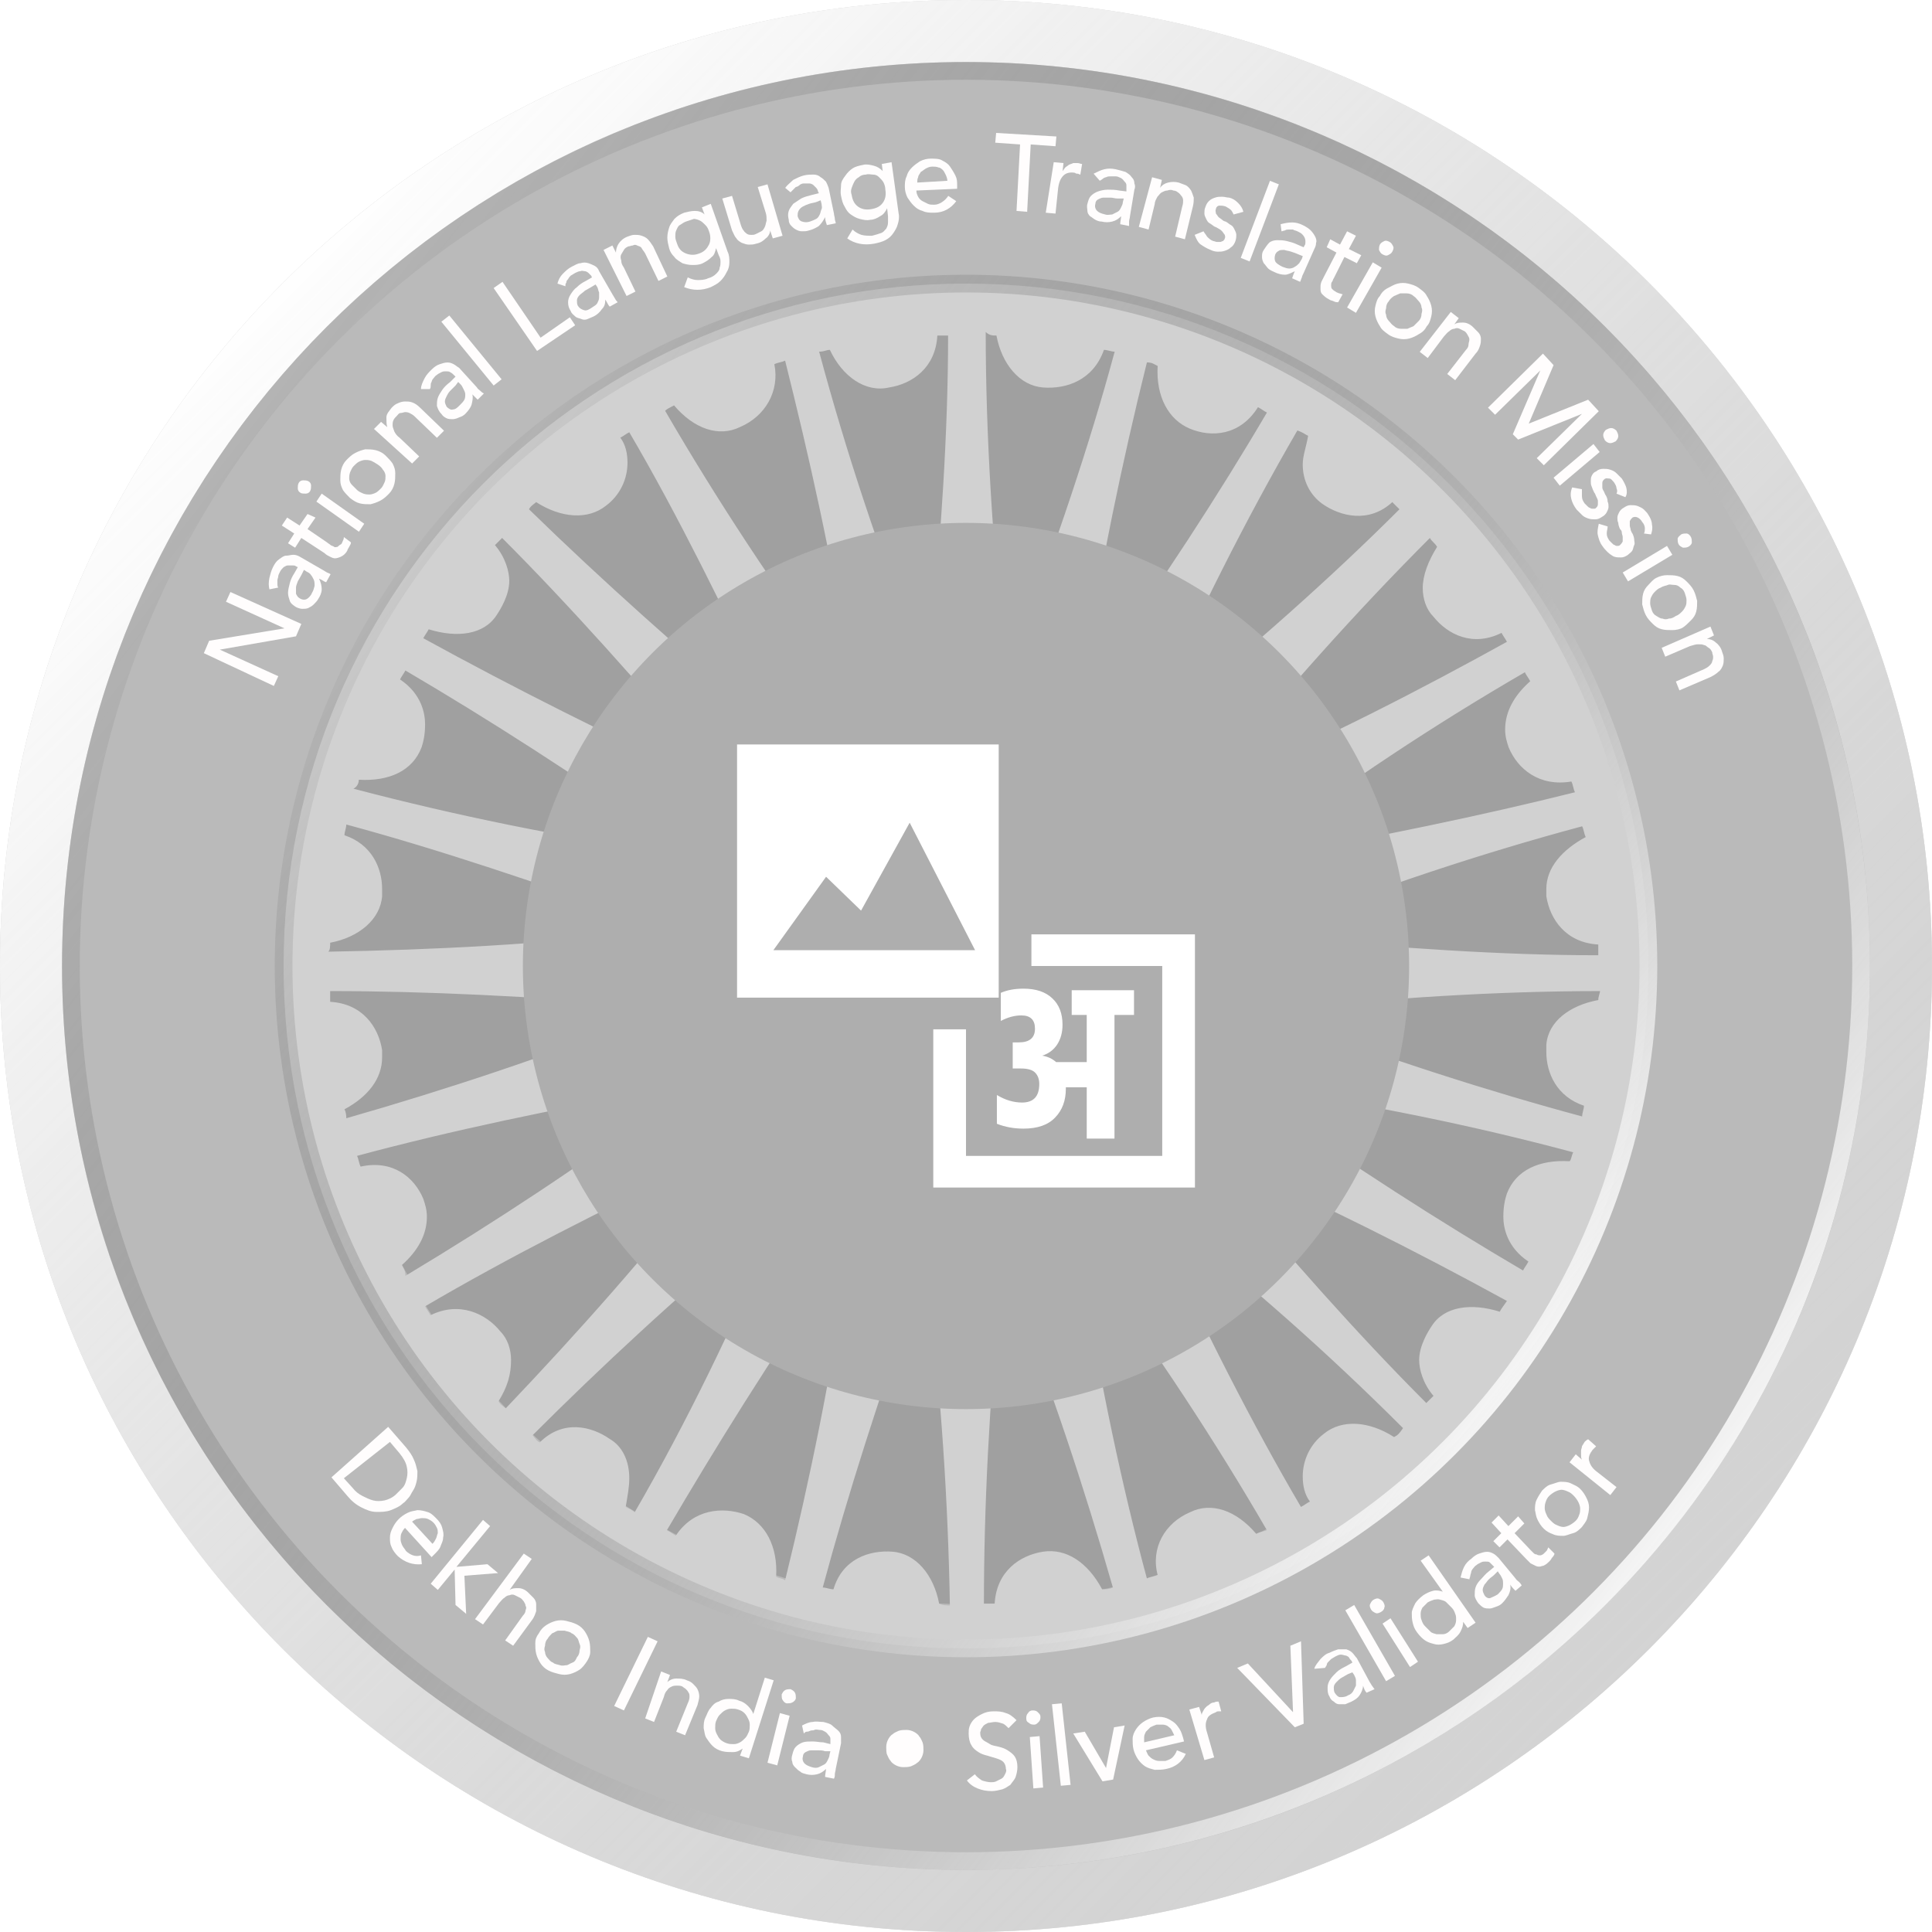 <svg width="218" height="218" viewBox="0 0 218 218" fill="none" xmlns="http://www.w3.org/2000/svg">
<g filter="url(#filter0_ii)">
<path d="M218 109C218 169.199 169.199 218 109 218C48.801 218 0 169.199 0 109C0 48.801 48.801 0 109 0C169.199 0 218 48.801 218 109Z" fill="#D5D5D5" fill-opacity="0.8"/>
</g>
<path d="M214.5 109C214.5 167.266 167.266 214.5 109 214.5C50.734 214.5 3.5 167.266 3.5 109C3.5 50.734 50.734 3.5 109 3.5C167.266 3.5 214.5 50.734 214.5 109Z" stroke="#DFDFDF" stroke-width="7"/>
<path d="M214.5 109C214.5 167.266 167.266 214.5 109 214.5C50.734 214.5 3.5 167.266 3.5 109C3.5 50.734 50.734 3.5 109 3.5C167.266 3.5 214.5 50.734 214.5 109Z" stroke="url(#paint0_linear)" stroke-width="7"/>
<g filter="url(#filter1_i)">
<path d="M196 109C196 157.049 157.049 196 109 196C60.951 196 22 157.049 22 109C22 60.951 60.951 22 109 22C157.049 22 196 60.951 196 109Z" fill="#A0A0A0"/>
</g>
<path d="M196 109C196 157.049 157.049 196 109 196C60.951 196 22 157.049 22 109C22 60.951 60.951 22 109 22C157.049 22 196 60.951 196 109Z" stroke="#BABABA" stroke-width="30"/>
<path d="M109.001 32C66.559 32 32 66.357 32 109.001C32 151.645 66.357 186.002 109.001 186.002C151.645 186.002 186.002 151.645 186.002 109.001C186.002 66.357 151.442 32 109.001 32ZM93.641 39.478C93.843 39.478 93.843 39.478 93.641 39.478C95.056 42.509 97.683 44.328 100.311 43.722C102.938 43.318 105.565 41.499 105.767 37.861C106.172 37.861 106.576 37.861 106.98 37.861C106.98 48.775 106.172 60.496 104.959 73.229C104.757 74.442 104.757 75.654 104.757 76.867C104.353 75.856 103.948 74.644 103.544 73.229C99.3 62.517 95.46 50.998 92.429 39.68C93.035 39.68 93.237 39.478 93.641 39.478ZM76.058 45.743C78.281 48.37 81.111 49.381 83.536 48.168C86.365 46.956 87.982 44.126 87.376 41.095C87.78 40.892 88.184 40.892 88.589 40.69C91.216 51.2 93.843 62.72 95.864 75.452C96.066 76.867 96.269 77.877 96.673 79.09C96.066 78.079 95.46 77.069 94.45 75.856C87.578 66.559 80.909 56.454 75.048 46.349C75.25 46.147 75.654 45.945 76.058 45.743ZM60.496 56.657C63.326 58.475 66.357 58.678 68.378 57.061C69.995 55.848 70.804 54.029 70.804 52.21C70.804 51.2 70.602 50.189 69.995 49.381C70.399 49.179 70.602 48.977 71.006 48.775C76.463 58.071 81.717 68.783 87.174 80.302C87.78 81.515 88.386 82.526 88.791 83.536C87.982 82.728 86.972 81.919 85.961 81.111C77.069 73.633 67.974 65.549 59.688 57.465C59.89 57.061 60.294 56.859 60.496 56.657ZM48.37 71.006C48.572 71.006 48.572 71.006 48.37 71.006C51.604 72.016 54.636 71.612 56.05 69.389C56.454 68.783 57.465 67.166 57.465 65.549C57.465 64.538 57.061 62.922 55.848 61.507C56.05 61.305 56.454 60.901 56.657 60.699C64.336 68.378 72.218 77.271 80.505 86.972C81.313 87.982 82.121 88.791 82.93 89.599C81.919 88.993 80.707 88.589 79.494 87.982C68.985 83.132 58.071 77.675 47.764 72.016C47.966 71.612 48.168 71.41 48.37 71.006ZM40.488 87.982C40.488 87.982 40.488 87.78 40.488 87.982C43.924 88.184 46.551 86.972 47.562 84.344C47.764 83.738 47.966 82.93 47.966 81.717C47.966 80.505 47.562 78.281 45.137 76.665C45.339 76.26 45.541 76.058 45.743 75.654C55.04 81.111 65.145 87.578 75.452 94.854C76.463 95.662 77.675 96.269 78.484 96.875C77.473 96.673 76.058 96.471 74.644 96.066C63.326 94.45 51.402 92.024 39.882 88.993C40.286 88.791 40.488 88.386 40.488 87.982ZM37.255 106.374C37.255 106.374 37.255 106.172 37.255 106.374C40.488 105.767 42.913 103.746 43.116 101.119C43.116 100.917 43.116 100.715 43.116 100.311C43.116 97.885 41.903 95.258 38.871 94.248C38.871 93.843 39.074 93.439 39.074 93.035C49.583 95.864 60.901 99.704 72.825 103.948C74.037 104.353 75.25 104.757 76.26 104.959C75.048 104.959 73.835 105.161 72.421 105.161C61.103 106.576 48.775 107.182 37.053 107.384C37.255 107.182 37.255 106.778 37.255 106.374ZM38.871 125.169C38.871 124.967 38.871 124.967 38.871 125.169C41.499 123.754 43.116 121.733 43.116 119.308C43.116 119.106 43.116 118.702 43.116 118.5C42.711 115.872 40.892 113.245 37.255 113.043C37.255 112.639 37.255 112.235 37.255 111.83C48.168 111.83 59.89 112.437 72.623 113.447C74.037 113.649 75.25 113.649 76.26 113.649C75.25 114.054 74.037 114.458 72.623 114.862C61.911 119.106 50.391 122.946 39.074 126.18C39.074 125.978 39.074 125.573 38.871 125.169ZM45.339 142.752C45.339 142.752 45.339 142.55 45.339 142.752C47.158 141.135 48.168 139.316 48.168 137.295C48.168 136.487 47.966 135.881 47.764 135.274C46.754 132.849 44.328 130.828 40.69 131.636C40.488 131.232 40.488 130.828 40.286 130.424C50.795 127.594 62.315 125.169 74.846 122.946C76.26 122.744 77.271 122.34 78.484 122.138C77.473 122.744 76.463 123.35 75.25 124.361C65.953 131.232 55.848 137.902 45.743 143.965C45.743 143.358 45.541 143.156 45.339 142.752ZM56.252 158.112C57.263 156.495 57.667 155.08 57.667 153.463C57.667 152.251 57.263 151.038 56.454 150.23C54.838 148.209 51.806 146.794 48.572 148.411C48.37 148.007 48.168 147.805 47.966 147.4C57.263 141.944 67.974 136.487 79.494 131.03C80.707 130.424 81.717 129.818 82.728 129.413C81.919 130.222 81.111 131.232 80.302 132.243C73.229 141.337 65.145 150.432 57.061 158.92C56.859 158.718 56.454 158.516 56.252 158.112ZM70.602 170.036C70.804 168.823 71.006 167.813 71.006 166.802C71.006 164.781 70.197 163.164 68.783 162.356C66.762 160.941 63.528 160.133 60.901 162.76C60.496 162.558 60.294 162.154 60.092 161.952C67.772 154.272 76.463 146.188 86.163 138.104C87.174 137.295 87.982 136.487 88.791 135.678C88.184 136.689 87.78 137.902 87.174 139.114C82.728 149.624 77.473 160.537 71.612 170.642C71.41 170.44 71.006 170.238 70.602 170.036ZM87.578 177.918C87.78 174.482 86.365 171.855 83.94 170.844C81.515 170.036 78.281 170.238 76.26 173.27C75.856 173.067 75.654 172.865 75.25 172.663C80.707 163.367 86.972 153.261 94.248 142.752C95.056 141.539 95.662 140.529 96.269 139.721C96.066 140.731 95.864 142.146 95.46 143.56C93.843 154.878 91.418 166.802 88.589 178.322C88.386 178.12 87.982 178.12 87.578 177.918ZM105.969 180.949C105.363 177.716 103.342 175.291 100.715 175.088C98.087 174.886 95.056 175.897 94.045 179.333C93.641 179.333 93.237 179.13 92.833 179.13C95.662 168.621 99.3 157.303 103.544 145.379C103.948 144.167 104.353 142.954 104.555 141.944C104.555 143.156 104.757 144.369 104.757 145.784C106.172 157.101 106.98 169.43 107.182 181.151C106.778 181.151 106.374 181.151 105.969 180.949ZM178.928 94.45C176.301 95.864 174.482 97.885 174.482 100.311C174.482 100.513 174.482 100.917 174.482 101.119C174.886 103.746 176.705 106.374 180.343 106.576C180.343 106.98 180.343 107.384 180.343 107.788C169.632 107.788 157.708 106.98 144.975 105.767C143.56 105.565 142.348 105.565 141.337 105.565C142.348 105.161 143.56 104.757 144.975 104.353C155.687 100.108 167.206 96.269 178.524 93.237C178.726 93.641 178.726 94.045 178.928 94.45ZM172.663 76.867C172.663 76.867 172.663 77.069 172.663 76.867C170.844 78.484 169.834 80.302 169.834 82.323C169.834 83.132 170.036 83.738 170.238 84.344C171.248 86.77 173.674 88.791 177.312 88.184C177.514 88.589 177.514 88.993 177.716 89.397C167.206 92.024 155.485 94.45 142.954 96.673C141.539 96.875 140.529 97.077 139.316 97.481C140.327 96.875 141.337 96.269 142.55 95.46C151.847 88.386 161.952 81.717 172.057 75.856C172.259 76.26 172.461 76.463 172.663 76.867ZM162.154 61.709C161.143 63.326 160.537 64.943 160.537 66.357C160.537 67.57 160.941 68.783 161.75 69.591C163.366 71.612 166.196 73.027 169.43 71.41C169.632 71.814 169.834 72.016 170.036 72.421C160.537 77.675 150.028 83.132 138.306 88.184C137.093 88.791 136.083 89.195 135.072 89.801C135.881 88.993 136.689 87.982 137.7 86.972C144.975 78.079 153.059 68.985 161.345 60.699C161.548 61.103 161.952 61.305 162.154 61.709ZM147.603 49.179C147.603 49.179 147.805 49.381 147.603 49.179C147.4 50.391 146.996 51.402 146.996 52.412C146.996 54.231 147.805 55.848 149.219 56.859C151.24 58.273 154.474 59.082 157.101 56.657C157.303 56.859 157.708 57.263 157.91 57.465C150.23 65.145 141.337 73.027 131.434 81.111C130.424 81.919 129.413 82.728 128.807 83.536C129.413 82.526 129.818 81.515 130.424 80.1C135.072 69.591 140.529 58.678 146.39 48.572C146.996 48.775 147.198 48.977 147.603 49.179ZM130.626 41.297C130.828 41.297 130.828 41.297 130.626 41.297C130.424 44.732 131.839 47.36 134.264 48.37C136.689 49.381 139.923 49.179 141.944 45.945C142.348 46.147 142.55 46.349 142.954 46.551C137.497 55.848 131.03 65.751 123.552 76.26C122.744 77.271 122.138 78.281 121.531 79.292C121.733 78.281 122.138 76.867 122.34 75.452C124.159 64.134 126.584 52.21 129.413 40.892C130.02 40.892 130.222 41.095 130.626 41.297ZM112.437 37.861C112.437 37.861 112.639 37.861 112.437 37.861C113.043 41.095 115.064 43.52 117.691 43.722C120.319 43.924 123.35 42.913 124.563 39.478C124.967 39.478 125.371 39.68 125.775 39.68C122.946 50.189 119.106 61.507 114.66 73.229C114.256 74.442 113.851 75.654 113.447 76.665C113.447 75.452 113.245 74.239 113.245 72.825C112.033 61.507 111.224 49.179 111.224 37.457C111.628 37.861 112.033 37.861 112.437 37.861ZM124.361 179.333C122.744 176.301 120.319 174.684 117.691 175.088C115.064 175.493 112.437 177.312 112.235 180.949C111.83 180.949 111.426 180.949 111.022 180.949C111.022 170.036 111.628 158.314 112.841 145.581C113.043 144.369 113.043 143.358 113.043 142.348C113.043 142.146 113.043 142.146 113.043 141.944C113.447 142.954 113.851 144.167 114.256 145.581C118.5 156.293 122.34 167.813 125.573 179.13C125.169 179.333 124.765 179.333 124.361 179.333ZM141.742 173.067C141.742 173.067 141.539 173.067 141.742 173.067C139.518 170.44 136.689 169.43 134.264 170.642C131.434 171.855 129.818 174.684 130.626 177.716C130.222 177.918 129.818 177.918 129.413 178.12C126.584 167.611 124.159 156.091 122.138 143.56C121.936 142.146 121.733 141.135 121.329 139.923C121.936 140.933 122.542 141.944 123.552 143.156C130.424 152.453 137.093 162.558 142.954 172.663C142.348 172.865 142.146 172.865 141.742 173.067ZM157.303 162.154C157.303 162.356 157.303 162.356 157.303 162.154C154.474 160.335 151.442 160.133 149.421 161.75C147.805 162.962 146.996 164.781 146.996 166.6C146.996 167.611 147.198 168.621 147.805 169.43C147.4 169.632 147.198 169.834 146.794 170.036C141.337 160.739 135.881 150.028 130.626 138.508C130.02 137.295 129.413 136.285 129.009 135.274C129.818 136.083 130.828 136.891 131.839 137.699C140.933 144.773 150.028 152.857 158.314 161.143C157.91 161.75 157.708 161.952 157.303 162.154ZM169.227 148.007C169.227 148.007 169.227 148.209 169.227 148.007C165.994 146.996 162.962 147.4 161.548 149.624C161.143 150.23 160.133 151.847 160.133 153.463C160.133 154.474 160.537 156.091 161.75 157.506C161.548 157.708 161.143 158.112 160.941 158.314C153.261 150.634 145.379 141.742 137.295 132.041C136.487 131.03 135.678 130.02 134.87 129.413C135.881 130.02 137.093 130.424 138.306 131.03C148.815 135.678 159.729 141.135 170.036 146.794C169.632 147.4 169.43 147.603 169.227 148.007ZM177.109 131.03C177.109 131.232 177.109 131.232 177.109 131.03C173.674 130.828 171.046 132.041 170.036 134.668C169.834 135.274 169.632 136.083 169.632 137.295C169.632 138.508 170.036 140.731 172.461 142.348C172.259 142.752 172.057 142.954 171.855 143.358C162.558 137.902 152.453 131.434 142.146 124.159C141.135 123.35 139.923 122.744 139.114 122.138C140.125 122.34 141.539 122.744 142.954 122.946C154.272 124.563 166.196 126.988 177.514 130.02C177.312 130.424 177.312 130.828 177.109 131.03ZM180.343 112.841C177.109 113.447 174.684 115.266 174.482 117.893C174.482 118.096 174.482 118.298 174.482 118.702C174.482 121.127 175.695 123.754 178.726 124.765C178.726 125.169 178.524 125.573 178.524 125.978C168.015 123.148 156.697 119.51 144.773 115.064C143.56 114.66 142.348 114.256 141.337 114.054C142.55 114.054 143.763 113.851 145.177 113.851C156.495 112.639 168.823 111.83 180.545 111.83C180.545 112.033 180.343 112.437 180.343 112.841Z" fill="#D1D1D1"/>
<circle cx="109" cy="109" r="77" stroke="url(#paint1_linear)" stroke-width="2"/>
<circle cx="109" cy="109" r="101" stroke="url(#paint2_linear)" stroke-width="2"/>
<g filter="url(#filter2_i)">
<circle cx="109" cy="109" r="50" fill="#AEAEAE"/>
</g>
<path fill-rule="evenodd" clip-rule="evenodd" d="M83.166 85.785V84H112.69V112.571H83.166V85.785ZM97.159 102.75L93.212 98.931L87.266 107.214H92.392H93.87H101.986H103.464H110.024L102.644 92.829L97.159 102.75ZM131.142 109H116.38V105.429H134.833V134H105.309V116.143H108.999V130.429H131.142V109ZM127.958 114.525V111.731H120.927V114.525H122.624V119.84H119.163C118.737 119.458 118.216 119.216 117.599 119.117C118.333 118.884 118.899 118.46 119.296 117.844C119.692 117.229 119.891 116.488 119.891 115.623C119.891 114.359 119.509 113.369 118.745 112.654C117.981 111.922 116.893 111.556 115.483 111.556C114.498 111.556 113.646 111.714 112.926 112.03V115.199C113.719 114.783 114.491 114.575 115.24 114.575C116.269 114.575 116.783 115.074 116.783 116.072C116.783 117.104 116.173 117.619 114.954 117.619H114.27V120.564H115.174C115.968 120.564 116.511 120.722 116.805 121.038C117.114 121.354 117.268 121.778 117.268 122.31C117.268 123.708 116.621 124.406 115.328 124.406C114.373 124.406 113.426 124.124 112.485 123.558V126.802C113.411 127.168 114.41 127.351 115.483 127.351C117.07 127.351 118.26 126.935 119.053 126.103C119.861 125.271 120.266 124.19 120.266 122.859V122.685H122.624V128.474H125.754V114.525H127.958Z" fill="white"/>
<path d="M23 73.701L23.6 72.301L32.1 70.901L25.5 67.901L26 66.801L34 70.401L33.4 71.801L24.8 73.301L31.4 76.301L30.9 77.401L23 73.701Z" fill="#FFFDFD"/>
<path d="M30.4 66.5C30.3 66.1 30.3 65.7 30.4 65.2C30.5 64.8 30.6 64.4 30.8 64C31 63.6 31.2 63.3 31.5 63.1C31.8 62.9 32 62.7 32.3 62.7C32.6 62.7 32.8 62.6 33.1 62.6C33.4 62.6 33.6 62.7 33.8 62.8L36.4 64.3C36.6 64.4 36.7 64.5 36.9 64.6C37.1 64.7 37.2 64.7 37.3 64.8L36.8 65.7C36.5 65.6 36.3 65.4 36 65.3C36.2 65.7 36.3 66.1 36.3 66.5C36.3 66.9 36.1 67.3 35.9 67.6C35.8 67.8 35.6 68 35.4 68.2C35.2 68.4 35 68.5 34.8 68.6C34.6 68.7 34.3 68.7 34.1 68.7C33.9 68.7 33.6 68.6 33.4 68.5C33.1 68.3 32.8 68.1 32.7 67.8C32.6 67.5 32.5 67.2 32.5 66.9C32.5 66.6 32.6 66.2 32.7 65.8C32.8 65.4 33 65 33.2 64.7L33.6 64L33.4 63.9C33.3 63.8 33.1 63.8 33 63.8C32.8 63.8 32.7 63.8 32.5 63.8C32.3 63.8 32.2 63.9 32 64C31.9 64.1 31.7 64.3 31.6 64.5C31.5 64.7 31.4 64.9 31.4 65C31.4 65.2 31.3 65.3 31.3 65.5C31.3 65.6 31.3 65.8 31.3 65.9C31.3 66 31.3 66.2 31.4 66.3L30.4 66.5ZM34 64.9C33.9 65.1 33.7 65.4 33.6 65.6C33.5 65.9 33.4 66.1 33.4 66.3C33.4 66.5 33.4 66.8 33.4 67C33.5 67.2 33.6 67.4 33.8 67.5C34.1 67.7 34.4 67.7 34.6 67.6C34.8 67.5 35.1 67.2 35.2 66.9C35.4 66.6 35.4 66.4 35.5 66.1C35.5 65.9 35.5 65.6 35.4 65.4C35.3 65.2 35.2 65 35.1 64.9C35 64.7 34.8 64.6 34.6 64.5L34.3 64.3L34 64.9Z" fill="#FFFDFD"/>
<path d="M35.6 58.4L34.7 59.7L36.9 61.2C37 61.3 37.2 61.4 37.3 61.5C37.4 61.6 37.6 61.6 37.7 61.7C37.8 61.8 38 61.7 38.1 61.7C38.2 61.6 38.3 61.5 38.5 61.4C38.6 61.3 38.6 61.2 38.7 61C38.8 60.8 38.8 60.7 38.8 60.6L39.6 61.2C39.6 61.4 39.5 61.5 39.4 61.7C39.3 61.9 39.2 62 39.2 62.1C39 62.5 38.7 62.7 38.5 62.8C38.3 62.9 38 63 37.8 63C37.6 63 37.4 62.9 37.2 62.8C37 62.7 36.8 62.6 36.6 62.4L34 60.7L33.3 61.8L32.5 61.3L33.2 60.2L31.8 59.3L32.4 58.4L33.8 59.3L34.7 58L35.6 58.4Z" fill="#FFFDFD"/>
<path d="M33.9 55.599C33.7 55.499 33.6 55.299 33.6 55.099C33.6 54.899 33.6 54.699 33.7 54.499C33.8 54.299 34 54.199 34.2 54.199C34.4 54.199 34.6 54.199 34.8 54.299C35 54.399 35.1 54.599 35.1 54.799C35.1 54.999 35.1 55.199 35 55.399C34.9 55.599 34.7 55.699 34.5 55.699C34.3 55.699 34 55.699 33.9 55.599ZM35.7 56.599L36.3 55.699L41.1 59.099L40.5 59.999L35.7 56.599Z" fill="#FFFDFD"/>
<path d="M39.5 56.199C39.2 55.899 38.9 55.599 38.7 55.299C38.5 54.899 38.4 54.599 38.4 54.199C38.4 53.799 38.4 53.399 38.5 52.999C38.6 52.599 38.8 52.199 39.1 51.899C39.4 51.599 39.7 51.299 40.1 51.099C40.5 50.899 40.8 50.799 41.2 50.699C41.6 50.699 42 50.699 42.4 50.799C42.8 50.899 43.2 51.099 43.5 51.399C43.8 51.699 44.1 51.999 44.3 52.299C44.5 52.699 44.6 52.999 44.6 53.399C44.6 53.799 44.6 54.199 44.5 54.599C44.4 54.999 44.2 55.399 43.9 55.699C43.6 55.999 43.3 56.299 42.9 56.499C42.5 56.699 42.2 56.799 41.8 56.899C41.4 56.899 41 56.899 40.6 56.799C40.2 56.699 39.9 56.499 39.5 56.199ZM40.3 55.299C40.5 55.499 40.8 55.599 41 55.699C41.3 55.799 41.5 55.799 41.7 55.799C41.9 55.799 42.2 55.699 42.4 55.599C42.6 55.499 42.8 55.299 43 55.099C43.2 54.899 43.3 54.599 43.4 54.399C43.5 54.199 43.5 53.899 43.5 53.699C43.5 53.499 43.4 53.199 43.2 52.999C43.1 52.799 42.9 52.599 42.6 52.399C42.3 52.199 42.1 52.099 41.9 51.999C41.6 51.899 41.4 51.899 41.2 51.899C41 51.899 40.7 51.999 40.5 52.099C40.3 52.199 40.1 52.399 39.9 52.599C39.7 52.799 39.6 53.099 39.5 53.299C39.4 53.599 39.4 53.799 39.4 53.999C39.4 54.199 39.5 54.499 39.7 54.699C39.9 54.899 40.1 55.099 40.3 55.299Z" fill="#FFFDFD"/>
<path d="M42.2 48.401L43 47.601L43.7 48.201C43.6 47.901 43.6 47.501 43.6 47.101C43.6 46.701 43.9 46.401 44.2 46.001C44.4 45.801 44.6 45.601 44.9 45.501C45.1 45.401 45.4 45.301 45.7 45.301C46 45.301 46.2 45.301 46.5 45.401C46.8 45.501 47.1 45.701 47.4 46.001L50.1 48.601L49.3 49.401L46.8 47.001C46.6 46.801 46.4 46.701 46.2 46.601C46 46.501 45.8 46.501 45.7 46.501C45.6 46.501 45.4 46.601 45.2 46.601C45 46.601 44.9 46.801 44.8 46.901C44.6 47.101 44.5 47.201 44.4 47.401C44.3 47.601 44.3 47.801 44.3 48.001C44.3 48.201 44.4 48.401 44.5 48.701C44.6 48.901 44.8 49.201 45.1 49.401L47.3 51.501L46.5 52.301L42.2 48.401Z" fill="#FFFDFD"/>
<path d="M47.5 43.9C47.5 43.5 47.7 43.1 47.9 42.7C48.1 42.3 48.4 42 48.7 41.7C49 41.4 49.3 41.2 49.6 41.1C49.9 41 50.2 40.9 50.5 40.9C50.8 40.9 51 41 51.2 41.1C51.4 41.2 51.6 41.4 51.8 41.5L53.8 43.7C53.9 43.9 54.1 44 54.2 44.1C54.3 44.2 54.4 44.3 54.6 44.4L53.9 45.1C53.7 44.9 53.5 44.7 53.3 44.5C53.4 44.9 53.3 45.3 53.2 45.7C53.1 46 52.8 46.4 52.5 46.7C52.3 46.9 52.1 47 51.8 47.1C51.6 47.2 51.3 47.3 51.1 47.3C50.9 47.3 50.6 47.3 50.4 47.2C50.2 47.1 50 47 49.8 46.7C49.5 46.4 49.4 46.1 49.3 45.8C49.3 45.5 49.3 45.2 49.4 44.9C49.5 44.6 49.7 44.3 49.9 44C50.1 43.7 50.4 43.4 50.8 43.1L51.4 42.5L51.2 42.3C51.1 42.2 51 42.1 50.8 42C50.7 41.9 50.5 41.9 50.3 41.9C50.1 41.9 50 41.9 49.8 42C49.6 42.1 49.4 42.2 49.3 42.3C49.1 42.4 49 42.6 48.9 42.7C48.8 42.8 48.7 43 48.7 43.1C48.6 43.2 48.6 43.4 48.6 43.5C48.6 43.6 48.6 43.8 48.5 43.9H47.5ZM51.4 43.5C51.2 43.7 51 43.9 50.8 44.1C50.6 44.3 50.5 44.5 50.4 44.7C50.3 44.9 50.2 45.1 50.2 45.3C50.2 45.5 50.3 45.7 50.4 45.9C50.6 46.1 50.9 46.3 51.1 46.2C51.4 46.2 51.6 46 51.9 45.7C52.1 45.5 52.3 45.3 52.4 45.1C52.5 44.9 52.5 44.7 52.5 44.5C52.5 44.3 52.4 44.1 52.3 43.9C52.2 43.7 52.1 43.5 52 43.4L51.7 43.1L51.4 43.5Z" fill="#FFFDFD"/>
<path d="M49.8 36.3L50.7 35.6L56.6 42.8L55.7 43.5L49.8 36.3Z" fill="#FFFDFD"/>
<path d="M55.7 32.501L56.7 31.801L61 38.101L64.3 35.801L64.9 36.701L60.6 39.601L55.7 32.501Z" fill="#FFFDFD"/>
<path d="M62.9 32C63 31.6 63.2 31.2 63.5 30.9C63.8 30.6 64.1 30.3 64.5 30.1C64.9 29.9 65.2 29.7 65.5 29.7C65.8 29.6 66.1 29.6 66.4 29.7C66.7 29.8 66.9 29.9 67.1 30C67.3 30.1 67.5 30.3 67.6 30.6L69.1 33.2C69.2 33.4 69.3 33.5 69.4 33.7C69.5 33.9 69.6 34 69.7 34.1L68.8 34.6C68.6 34.4 68.5 34.1 68.3 33.8C68.3 34.3 68.2 34.6 67.9 34.9C67.7 35.2 67.4 35.5 67 35.7C66.8 35.8 66.5 35.9 66.3 36C66.1 36.1 65.8 36.1 65.6 36C65.4 35.9 65.1 35.9 64.9 35.7C64.7 35.5 64.5 35.4 64.4 35.1C64.2 34.8 64.1 34.5 64.1 34.1C64.1 33.8 64.2 33.5 64.4 33.2C64.6 32.9 64.8 32.6 65.1 32.4C65.4 32.1 65.7 31.9 66.1 31.7L66.8 31.3L66.7 31.1C66.6 31 66.5 30.9 66.4 30.8C66.3 30.7 66.1 30.6 66 30.6C65.8 30.6 65.7 30.5 65.5 30.6C65.3 30.6 65.1 30.7 64.9 30.8C64.7 30.9 64.6 31 64.4 31.1C64.3 31.2 64.2 31.3 64.1 31.5C64 31.6 63.9 31.7 63.9 31.9C63.8 32 63.8 32.1 63.8 32.3L62.9 32ZM66.7 32.4C66.5 32.5 66.2 32.7 66 32.8C65.8 33 65.6 33.1 65.4 33.3C65.2 33.5 65.1 33.7 65.1 33.9C65.1 34.1 65.1 34.3 65.2 34.5C65.4 34.8 65.6 34.9 65.9 35C66.2 35.1 66.5 34.9 66.8 34.7C67.1 34.5 67.3 34.4 67.4 34.2C67.5 34 67.6 33.8 67.6 33.6C67.6 33.4 67.6 33.2 67.6 33C67.5 32.8 67.5 32.6 67.4 32.4L67.2 32.1L66.7 32.4Z" fill="#FFFDFD"/>
<path d="M68.1 28.2L69.1 27.7L69.5 28.5C69.5 28.2 69.6 27.8 69.8 27.5C70 27.2 70.3 26.9 70.8 26.7C71.1 26.6 71.3 26.5 71.6 26.5C71.9 26.5 72.1 26.5 72.4 26.6C72.7 26.7 72.9 26.8 73.1 27C73.3 27.2 73.5 27.5 73.7 27.8L75.3 31.2L74.3 31.7L72.8 28.6C72.7 28.4 72.5 28.2 72.4 28C72.3 27.8 72.1 27.8 71.9 27.7C71.7 27.6 71.6 27.6 71.4 27.7C71.2 27.7 71.1 27.8 70.9 27.8C70.7 27.9 70.5 28 70.4 28.2C70.3 28.4 70.2 28.5 70.1 28.7C70 28.9 70 29.1 70.1 29.4C70.1 29.7 70.2 29.9 70.4 30.2L71.7 32.9L70.7 33.4L68.1 28.2Z" fill="#FFFDFD"/>
<path d="M82.1 28.4C82.3 28.8 82.3 29.2 82.3 29.6C82.3 30 82.2 30.4 82 30.7C81.8 31.1 81.6 31.4 81.3 31.7C81 32 80.6 32.2 80.2 32.4C79.7 32.6 79.2 32.7 78.7 32.7C78.2 32.7 77.7 32.6 77.2 32.4L77.6 31.3C78 31.5 78.4 31.6 78.7 31.6C79 31.6 79.5 31.6 79.9 31.4C80.3 31.3 80.6 31.1 80.8 30.9C81 30.7 81.2 30.5 81.2 30.2C81.3 30 81.3 29.7 81.3 29.5C81.3 29.2 81.2 29 81.1 28.8L80.8 28C80.7 28.4 80.6 28.8 80.3 29C80 29.3 79.7 29.5 79.3 29.7C78.9 29.9 78.5 29.9 78.1 29.9C77.7 29.9 77.3 29.8 77 29.7C76.7 29.5 76.3 29.3 76.1 29C75.8 28.7 75.6 28.4 75.5 28C75.4 27.6 75.3 27.2 75.3 26.8C75.3 26.4 75.4 26 75.5 25.7C75.6 25.3 75.9 25 76.1 24.7C76.4 24.4 76.7 24.2 77.2 24C77.6 23.9 78 23.8 78.4 23.8C78.8 23.8 79.2 23.9 79.5 24.2L79.2 23.4L80.2 23L82.1 28.4ZM77.4 25C77.1 25.1 76.9 25.3 76.7 25.4C76.5 25.5 76.4 25.8 76.3 26C76.2 26.2 76.2 26.5 76.2 26.7C76.2 27 76.3 27.2 76.4 27.5C76.6 28.1 76.9 28.4 77.4 28.6C77.9 28.8 78.4 28.8 78.9 28.6C79.5 28.4 79.8 28 80 27.6C80.2 27.2 80.2 26.6 80 26.1C79.9 25.8 79.8 25.6 79.6 25.4C79.4 25.2 79.2 25 79 24.9C78.8 24.8 78.5 24.7 78.3 24.7C78 24.8 77.7 24.9 77.4 25Z" fill="#FFFDFD"/>
<path d="M88.3 26.601L87.2 26.901L86.9 26.001C86.9 26.301 86.7 26.701 86.4 26.901C86.1 27.201 85.8 27.401 85.3 27.501C85 27.601 84.8 27.601 84.5 27.601C84.2 27.601 84 27.501 83.7 27.401C83.5 27.301 83.2 27.101 83.1 26.901C82.9 26.701 82.8 26.401 82.6 26.001L81.5 22.401L82.6 22.101L83.6 25.401C83.7 25.701 83.8 25.901 83.9 26.001C84 26.201 84.2 26.301 84.3 26.401C84.5 26.501 84.6 26.501 84.8 26.501C85 26.501 85.1 26.501 85.3 26.401C85.5 26.301 85.7 26.201 85.9 26.101C86.1 26.001 86.2 25.801 86.3 25.601C86.4 25.401 86.4 25.201 86.5 24.901C86.5 24.601 86.5 24.301 86.4 24.001L85.5 21.101L86.6 20.801L88.3 26.601Z" fill="#FFFDFD"/>
<path d="M88.6 21.199C88.8 20.899 89.2 20.599 89.5 20.299C89.9 20.099 90.3 19.899 90.7 19.799C91.1 19.699 91.5 19.699 91.8 19.699C92.1 19.699 92.4 19.799 92.6 19.999C92.8 20.099 93 20.299 93.2 20.499C93.3 20.699 93.4 20.899 93.5 21.199L94.1 24.099C94.1 24.299 94.2 24.499 94.2 24.699C94.2 24.899 94.3 24.999 94.3 25.199L93.3 25.399C93.2 25.099 93.1 24.799 93.1 24.499C92.9 24.899 92.7 25.199 92.4 25.499C92.1 25.699 91.7 25.899 91.3 25.999C91 26.099 90.8 26.099 90.5 26.099C90.2 26.099 90 25.999 89.8 25.899C89.6 25.799 89.4 25.599 89.3 25.499C89.1 25.299 89 25.099 89 24.799C88.9 24.399 88.9 24.099 89 23.799C89.1 23.499 89.3 23.299 89.5 22.999C89.8 22.799 90.1 22.599 90.4 22.399C90.8 22.199 91.2 22.099 91.6 21.999L92.4 21.799L92.3 21.599C92.3 21.499 92.2 21.299 92.1 21.199C92 21.099 91.9 20.999 91.8 20.899C91.7 20.799 91.5 20.699 91.3 20.699C91.1 20.699 90.9 20.699 90.7 20.699C90.5 20.699 90.3 20.799 90.2 20.899C90.1 20.999 89.9 21.099 89.8 21.099C89.7 21.199 89.6 21.299 89.5 21.399C89.4 21.499 89.3 21.599 89.2 21.699L88.6 21.199ZM92.1 22.799C91.8 22.899 91.6 22.899 91.3 22.999C91 23.099 90.8 23.199 90.6 23.299C90.4 23.399 90.2 23.599 90.1 23.799C90 23.999 90 24.199 90 24.399C90.1 24.699 90.2 24.899 90.5 24.999C90.8 25.099 91.1 25.099 91.4 24.999C91.7 24.899 91.9 24.799 92.1 24.699C92.3 24.599 92.4 24.399 92.5 24.199C92.6 23.999 92.6 23.799 92.7 23.599C92.8 23.399 92.7 23.199 92.7 22.999L92.6 22.599L92.1 22.799Z" fill="#FFFDFD"/>
<path d="M101.4 24.101C101.5 24.501 101.4 25.001 101.3 25.301C101.2 25.701 101 26.001 100.8 26.301C100.6 26.601 100.3 26.901 99.9 27.101C99.5 27.301 99.1 27.401 98.6 27.501C98 27.601 97.5 27.601 97 27.501C96.5 27.401 96 27.201 95.6 26.901L96.2 25.901C96.5 26.201 96.9 26.401 97.2 26.501C97.6 26.601 97.9 26.601 98.4 26.601C98.8 26.501 99.1 26.401 99.4 26.301C99.7 26.201 99.8 26.001 100 25.801C100.1 25.601 100.2 25.401 100.2 25.101C100.2 24.801 100.2 24.601 100.2 24.401L100.1 23.501C99.9 23.901 99.7 24.201 99.3 24.401C99 24.601 98.6 24.801 98.2 24.801C97.8 24.901 97.4 24.801 97 24.701C96.6 24.601 96.3 24.401 96 24.201C95.7 24.001 95.5 23.701 95.3 23.301C95.1 23.001 95 22.601 94.9 22.101C94.8 21.601 94.9 21.301 94.9 20.901C94.9 20.501 95.1 20.201 95.4 19.801C95.6 19.501 95.9 19.201 96.2 19.001C96.5 18.801 96.9 18.701 97.4 18.601C97.8 18.501 98.2 18.601 98.6 18.701C99 18.801 99.3 19.001 99.6 19.301L99.5 18.501L100.6 18.301L101.4 24.101ZM97.7 19.701C97.4 19.701 97.1 19.801 96.9 20.001C96.7 20.101 96.5 20.301 96.4 20.501C96.3 20.701 96.2 20.901 96.1 21.201C96 21.501 96 21.701 96.1 22.001C96.2 22.601 96.4 23.001 96.8 23.301C97.2 23.601 97.7 23.701 98.3 23.601C98.9 23.501 99.3 23.301 99.6 22.901C99.9 22.501 100 22.001 99.9 21.401C99.9 21.101 99.8 20.801 99.7 20.601C99.6 20.401 99.4 20.201 99.2 20.001C99 19.801 98.8 19.701 98.5 19.701C98.3 19.701 98 19.601 97.7 19.701Z" fill="#FFFDFD"/>
<path d="M103.4 21.5C103.4 21.8 103.5 22 103.6 22.2C103.7 22.4 103.9 22.6 104.1 22.7C104.3 22.8 104.5 22.9 104.7 23C104.9 23.1 105.2 23.1 105.4 23.1C105.7 23.1 106 23 106.3 22.8C106.6 22.6 106.8 22.4 107 22.1L107.9 22.7C107.3 23.5 106.5 24 105.4 24C104.9 24 104.5 24 104.1 23.8C103.7 23.7 103.4 23.5 103.1 23.2C102.8 22.9 102.6 22.6 102.4 22.3C102.2 21.9 102.1 21.5 102.1 21.1C102.1 20.7 102.1 20.3 102.3 19.9C102.4 19.5 102.6 19.2 102.9 18.9C103.2 18.6 103.5 18.4 103.8 18.2C104.2 18 104.6 17.9 105 17.9C105.5 17.9 106 17.9 106.3 18.1C106.7 18.3 107 18.5 107.2 18.8C107.4 19.1 107.6 19.4 107.8 19.8C108 20.2 108 20.5 108 20.9V21.3L103.4 21.5ZM106.9 20.4C106.9 20.2 106.8 19.9 106.7 19.7C106.6 19.5 106.5 19.3 106.4 19.2C106.3 19.1 106.1 18.9 105.9 18.9C105.7 18.8 105.4 18.8 105.2 18.8C104.9 18.8 104.7 18.9 104.5 19C104.3 19.1 104.1 19.3 103.9 19.4C103.8 19.6 103.6 19.8 103.6 20C103.5 20.2 103.5 20.4 103.5 20.6L106.9 20.4Z" fill="#FFFDFD"/>
<path d="M115.1 16.3L112.3 16.1L112.4 15L119.2 15.4L119.1 16.5L116.3 16.3L115.9 23.9L114.7 23.8L115.1 16.3Z" fill="#FFFDFD"/>
<path d="M118.9 18.301L120 18.401L119.9 19.301C120 19.201 120.1 19.001 120.2 18.901C120.3 18.801 120.5 18.701 120.6 18.601C120.8 18.501 120.9 18.501 121.1 18.401C121.3 18.401 121.5 18.401 121.6 18.401C121.8 18.401 121.9 18.501 122.1 18.501L121.9 19.701C121.8 19.701 121.7 19.601 121.6 19.601C121.5 19.601 121.4 19.601 121.3 19.501C120.8 19.401 120.3 19.501 120 19.801C119.7 20.101 119.5 20.501 119.4 21.201L119.1 24.101L118 24.001L118.9 18.301Z" fill="#FFFDFD"/>
<path d="M123.4 19.6C123.8 19.4 124.2 19.2 124.6 19.1C125 19 125.4 19 125.9 19.1C126.3 19.2 126.7 19.3 127 19.4C127.3 19.6 127.5 19.7 127.7 20C127.9 20.2 128 20.4 128 20.7C128.1 20.9 128.1 21.2 128 21.4L127.5 24.4C127.5 24.6 127.4 24.8 127.4 25C127.4 25.2 127.4 25.3 127.4 25.5L126.4 25.3C126.4 25 126.5 24.7 126.5 24.4C126.2 24.7 125.9 24.9 125.5 25C125.1 25.1 124.7 25.1 124.3 25C124 25 123.8 24.9 123.6 24.8C123.4 24.7 123.2 24.5 123 24.4C122.8 24.2 122.7 24 122.7 23.8C122.7 23.6 122.6 23.3 122.7 23C122.8 22.6 122.9 22.3 123.1 22.1C123.3 21.9 123.6 21.7 123.9 21.6C124.2 21.5 124.6 21.4 125 21.4C125.4 21.4 125.8 21.4 126.3 21.5L127.1 21.6V21.4C127.1 21.3 127.1 21.1 127.1 20.9C127.1 20.7 127 20.6 126.9 20.5C126.8 20.4 126.7 20.2 126.5 20.1C126.3 20 126.1 19.9 125.9 19.9C125.7 19.9 125.5 19.9 125.3 19.9C125.1 19.9 125 19.9 124.8 20C124.7 20 124.5 20.1 124.4 20.2C124.3 20.3 124.2 20.3 124.1 20.4L123.4 19.6ZM126.1 22.4C125.8 22.4 125.6 22.3 125.3 22.3C125 22.3 124.8 22.3 124.5 22.3C124.3 22.3 124.1 22.4 123.9 22.5C123.7 22.6 123.6 22.8 123.6 23C123.5 23.3 123.6 23.6 123.8 23.8C124 24 124.3 24.1 124.7 24.2C125 24.3 125.3 24.2 125.5 24.2C125.7 24.1 125.9 24 126.1 23.9C126.3 23.8 126.4 23.6 126.5 23.4C126.6 23.2 126.7 23 126.7 22.8L126.8 22.4H126.1Z" fill="#FFFDFD"/>
<path d="M130 20L131.1 20.3L130.9 21.2C131.1 20.9 131.4 20.7 131.8 20.6C132.2 20.5 132.6 20.5 133 20.6C133.3 20.7 133.5 20.8 133.8 20.9C134 21 134.2 21.2 134.4 21.5C134.5 21.7 134.6 22 134.7 22.3C134.7 22.6 134.7 22.9 134.6 23.3L133.7 27L132.6 26.7L133.4 23.3C133.5 23 133.5 22.8 133.5 22.6C133.5 22.4 133.4 22.2 133.3 22.1C133.2 22 133.1 21.8 132.9 21.7C132.8 21.6 132.6 21.5 132.4 21.5C132.2 21.4 132 21.4 131.7 21.5C131.5 21.5 131.3 21.6 131.1 21.7C130.9 21.8 130.8 22 130.6 22.2C130.5 22.4 130.3 22.7 130.3 23L129.6 25.9L128.5 25.6L130 20Z" fill="#FFFDFD"/>
<path d="M139.2 24.199C139.1 23.999 139 23.799 138.9 23.699C138.8 23.599 138.5 23.399 138.3 23.299C138 23.199 137.8 23.199 137.6 23.199C137.4 23.199 137.2 23.399 137.2 23.599C137.1 23.799 137.2 23.899 137.2 24.099C137.3 24.199 137.4 24.399 137.5 24.499C137.6 24.599 137.8 24.699 137.9 24.799C138 24.899 138.2 24.999 138.3 24.999C138.5 25.099 138.7 25.299 138.9 25.399C139.1 25.499 139.2 25.699 139.3 25.899C139.4 26.099 139.5 26.299 139.5 26.499C139.5 26.699 139.5 26.899 139.4 27.199C139.3 27.499 139.1 27.799 138.9 27.899C138.7 28.099 138.5 28.199 138.2 28.299C137.9 28.399 137.7 28.399 137.4 28.399C137.1 28.399 136.8 28.299 136.6 28.199C136.1 27.999 135.8 27.799 135.5 27.599C135.2 27.399 135 26.999 134.8 26.499L135.8 26.099C135.9 26.299 136.1 26.499 136.2 26.699C136.4 26.899 136.6 27.099 136.9 27.199C137 27.199 137.2 27.299 137.3 27.299C137.4 27.299 137.6 27.299 137.7 27.299C137.8 27.299 137.9 27.199 138 27.199C138.1 27.099 138.2 26.999 138.2 26.899C138.3 26.699 138.2 26.599 138.2 26.499C138.1 26.399 138 26.199 137.9 26.099C137.8 25.999 137.7 25.899 137.5 25.799C137.3 25.699 137.2 25.599 137.1 25.599C136.9 25.499 136.7 25.299 136.5 25.199C136.3 25.099 136.2 24.899 136.1 24.699C136 24.499 135.9 24.299 135.9 24.099C135.9 23.899 135.9 23.599 136 23.399C136.1 23.099 136.2 22.899 136.4 22.699C136.6 22.499 136.8 22.399 137.1 22.299C137.4 22.199 137.6 22.199 137.9 22.199C138.2 22.199 138.4 22.299 138.7 22.299C139.1 22.399 139.4 22.599 139.7 22.899C140 23.199 140.2 23.499 140.3 23.899L139.2 24.199Z" fill="#FFFDFD"/>
<path d="M143.3 20.4L144.3 20.8L141 29.5L140 29.1L143.3 20.4Z" fill="#FFFDFD"/>
<path d="M144.5 25.3C144.9 25.2 145.3 25.1 145.8 25.1C146.2 25.1 146.6 25.2 147 25.4C147.4 25.6 147.7 25.8 147.9 26C148.1 26.2 148.3 26.5 148.4 26.7C148.5 26.9 148.6 27.2 148.5 27.4C148.5 27.7 148.4 27.9 148.3 28.1L147.1 30.8C147 31 146.9 31.2 146.9 31.3C146.8 31.5 146.8 31.6 146.7 31.8L145.8 31.4C145.9 31.1 146 30.8 146.1 30.6C145.7 30.8 145.3 31 145 31C144.6 31 144.2 30.9 143.8 30.7C143.6 30.6 143.3 30.5 143.1 30.3C142.9 30.1 142.8 29.9 142.6 29.7C142.5 29.5 142.4 29.3 142.4 29C142.4 28.7 142.4 28.5 142.6 28.2C142.8 27.9 143 27.6 143.2 27.4C143.4 27.2 143.8 27.1 144.1 27.1C144.4 27.1 144.8 27.1 145.2 27.2C145.6 27.3 146 27.4 146.4 27.6L147.1 27.9L147.2 27.7C147.3 27.6 147.3 27.4 147.3 27.3C147.3 27.2 147.3 27 147.2 26.8C147.1 26.6 147 26.5 146.9 26.4C146.8 26.3 146.6 26.2 146.4 26.1C146.2 26 146 26 145.9 25.9C145.7 25.9 145.6 25.9 145.4 25.9C145.3 25.9 145.1 25.9 145 26C144.9 26 144.7 26.1 144.6 26.1L144.5 25.3ZM146.5 28.7C146.3 28.6 146 28.5 145.7 28.4C145.4 28.3 145.2 28.3 144.9 28.2C144.7 28.2 144.4 28.2 144.3 28.3C144.1 28.4 144 28.5 143.9 28.7C143.8 29 143.8 29.3 143.9 29.5C144 29.7 144.3 29.9 144.7 30.1C145 30.2 145.2 30.3 145.5 30.3C145.7 30.3 146 30.2 146.1 30.1C146.3 30 146.4 29.9 146.6 29.7C146.7 29.5 146.8 29.4 146.9 29.2L147 28.9L146.5 28.7Z" fill="#FFFDFD"/>
<path d="M153.1 29.7L151.7 29L150.5 31.4C150.4 31.5 150.4 31.7 150.3 31.8C150.2 31.9 150.2 32.1 150.2 32.2C150.2 32.3 150.2 32.5 150.3 32.6C150.4 32.7 150.5 32.8 150.7 32.9C150.8 33 150.9 33 151.1 33.1C151.2 33.1 151.4 33.2 151.5 33.2L151 34.1C150.8 34.1 150.7 34.1 150.5 34C150.3 33.9 150.1 33.9 150 33.8C149.6 33.6 149.4 33.4 149.2 33.2C149 33 149 32.8 149 32.5C149 32.2 149 32.1 149.1 31.8C149.2 31.6 149.3 31.4 149.4 31.2L150.8 28.5L149.7 27.9L150.1 27L151.2 27.6L152 26.1L153 26.6L152.2 28.1L153.6 28.8L153.1 29.7Z" fill="#FFFDFD"/>
<path d="M154.9 29.6L155.9 30.2L153 35.3L152 34.7L154.9 29.6ZM155.7 27.6C155.8 27.4 156 27.3 156.2 27.2C156.4 27.1 156.6 27.2 156.8 27.3C157 27.4 157.1 27.6 157.2 27.8C157.3 28 157.2 28.2 157.1 28.4C157 28.6 156.8 28.7 156.6 28.8C156.4 28.9 156.2 28.8 156 28.7C155.8 28.6 155.7 28.4 155.6 28.2C155.6 28 155.6 27.8 155.7 27.6Z" fill="#FFFDFD"/>
<path d="M155.7 33.401C155.9 33.001 156.2 32.701 156.6 32.501C157 32.301 157.3 32.101 157.7 32.001C158.1 31.901 158.5 31.901 158.9 32.001C159.3 32.101 159.7 32.201 160.1 32.501C160.5 32.801 160.8 33.001 161 33.401C161.2 33.701 161.4 34.101 161.5 34.501C161.6 34.901 161.6 35.301 161.5 35.701C161.4 36.101 161.3 36.501 161 36.801C160.8 37.201 160.5 37.501 160.1 37.701C159.8 37.901 159.4 38.101 159 38.201C158.6 38.301 158.2 38.301 157.8 38.201C157.4 38.101 157 38.001 156.6 37.701C156.2 37.401 155.9 37.201 155.7 36.801C155.5 36.501 155.3 36.101 155.2 35.701C155.1 35.301 155.1 34.901 155.2 34.501C155.3 34.101 155.4 33.701 155.7 33.401ZM156.7 34.001C156.5 34.201 156.4 34.501 156.4 34.801C156.3 35.101 156.3 35.301 156.4 35.501C156.4 35.701 156.5 36.001 156.7 36.201C156.9 36.401 157 36.601 157.3 36.801C157.5 37.001 157.8 37.101 158.1 37.101C158.4 37.101 158.6 37.101 158.8 37.101C159 37.001 159.3 36.901 159.5 36.801C159.7 36.601 159.9 36.401 160.1 36.201C160.3 36.001 160.4 35.701 160.4 35.401C160.5 35.101 160.5 34.901 160.4 34.701C160.4 34.501 160.3 34.201 160.1 34.001C159.9 33.801 159.8 33.601 159.5 33.401C159.3 33.201 159 33.101 158.7 33.101C158.4 33.101 158.2 33.101 158 33.101C157.8 33.201 157.5 33.301 157.3 33.401C157 33.601 156.8 33.801 156.7 34.001Z" fill="#FFFDFD"/>
<path d="M163.7 35.199L164.6 35.899L164.1 36.599C164.4 36.399 164.7 36.399 165.1 36.399C165.5 36.399 165.9 36.599 166.2 36.899C166.4 37.099 166.6 37.299 166.8 37.499C167 37.699 167.1 37.999 167.1 38.199C167.1 38.499 167.1 38.699 167 38.999C166.9 39.299 166.8 39.599 166.5 39.899L164.2 42.899L163.3 42.199L165.4 39.499C165.6 39.299 165.7 39.099 165.7 38.899C165.7 38.699 165.8 38.499 165.8 38.299C165.8 38.099 165.7 37.999 165.6 37.799C165.5 37.599 165.4 37.499 165.3 37.399C165.1 37.299 164.9 37.199 164.7 37.099C164.5 36.999 164.3 36.999 164.1 37.099C163.9 37.099 163.7 37.199 163.5 37.399C163.3 37.499 163.1 37.799 162.9 37.999L161.1 40.399L160.2 39.699L163.7 35.199Z" fill="#FFFDFD"/>
<path d="M174.1 39.9L175.3 41.2L172.5 47.8L179.2 45.1L180.4 46.4L174.2 52.5L173.4 51.7L178.5 46.7L171.3 49.6L170.7 49L173.8 41.8L168.7 46.8L167.9 46L174.1 39.9Z" fill="#FFFDFD"/>
<path d="M179.8 50.101L180.5 51.001L176 54.801L175.3 53.901L179.8 50.101ZM181.2 48.501C181.4 48.401 181.6 48.301 181.8 48.301C182 48.301 182.2 48.401 182.4 48.601C182.5 48.801 182.6 49.001 182.6 49.201C182.6 49.401 182.5 49.601 182.3 49.801C182.1 49.901 181.9 50.001 181.7 50.001C181.5 50.001 181.3 49.901 181.1 49.701C181 49.501 180.9 49.301 180.9 49.101C180.9 48.901 181 48.701 181.2 48.501Z" fill="#FFFDFD"/>
<path d="M182.4 55.7C182.5 55.5 182.5 55.3 182.4 55.1C182.4 54.9 182.3 54.7 182.1 54.4C181.9 54.2 181.8 54 181.6 54C181.4 54 181.2 53.9 181 54.1C180.9 54.2 180.8 54.3 180.8 54.5C180.8 54.7 180.8 54.8 180.8 55C180.8 55.2 180.9 55.3 181 55.5C181.1 55.7 181.1 55.8 181.2 55.9C181.3 56.1 181.4 56.3 181.4 56.6C181.5 56.8 181.5 57 181.5 57.2C181.5 57.4 181.4 57.6 181.3 57.8C181.2 58 181 58.2 180.8 58.3C180.5 58.5 180.3 58.6 180 58.6C179.7 58.6 179.5 58.6 179.2 58.5C178.9 58.4 178.7 58.3 178.5 58.1C178.3 57.9 178.1 57.7 177.9 57.5C177.6 57.1 177.4 56.7 177.3 56.3C177.2 55.9 177.2 55.5 177.4 55L178.5 55.2C178.5 55.5 178.5 55.7 178.5 56C178.5 56.3 178.6 56.5 178.8 56.8C178.9 56.9 179 57 179.1 57.1C179.2 57.2 179.3 57.3 179.4 57.3C179.5 57.4 179.6 57.4 179.8 57.4C180 57.4 180 57.4 180.1 57.3C180.2 57.2 180.3 57.1 180.3 56.9C180.3 56.8 180.3 56.6 180.3 56.5C180.3 56.4 180.2 56.2 180.1 56C180 55.8 180 55.7 179.9 55.6C179.8 55.4 179.7 55.2 179.6 54.9C179.5 54.7 179.5 54.5 179.5 54.3C179.5 54.1 179.5 53.9 179.6 53.7C179.7 53.5 179.8 53.3 180.1 53.2C180.3 53 180.6 52.9 180.9 52.9C181.2 52.9 181.4 52.9 181.7 53C182 53.1 182.2 53.2 182.4 53.4C182.6 53.6 182.8 53.8 183 54C183.2 54.3 183.4 54.7 183.5 55C183.6 55.4 183.6 55.8 183.4 56.1L182.4 55.7Z" fill="#FFFDFD"/>
<path d="M185.5 60.2C185.6 60 185.6 59.8 185.6 59.6C185.6 59.4 185.5 59.1 185.3 58.9C185.2 58.7 185 58.5 184.8 58.4C184.6 58.3 184.4 58.3 184.2 58.4C184.1 58.5 184 58.6 183.9 58.8C183.9 59 183.9 59.1 183.9 59.3C183.9 59.5 184 59.6 184 59.8C184.1 60 184.1 60.1 184.2 60.2C184.3 60.4 184.4 60.7 184.4 60.9C184.4 61.1 184.5 61.3 184.4 61.5C184.3 61.7 184.3 61.9 184.2 62.1C184.1 62.3 183.9 62.4 183.7 62.6C183.4 62.8 183.2 62.9 182.9 62.9C182.6 62.9 182.4 62.9 182.1 62.8C181.9 62.7 181.6 62.5 181.4 62.3C181.2 62.1 181 61.9 180.8 61.6C180.5 61.2 180.4 60.8 180.3 60.4C180.2 60 180.3 59.6 180.4 59.1L181.4 59.4C181.4 59.7 181.3 59.9 181.3 60.2C181.3 60.5 181.4 60.7 181.6 61C181.7 61.1 181.8 61.2 181.9 61.3C182 61.4 182.1 61.5 182.2 61.5C182.3 61.6 182.4 61.6 182.5 61.6C182.6 61.6 182.7 61.6 182.8 61.5C182.9 61.4 183 61.3 183.1 61.1C183.1 61 183.1 60.8 183.1 60.6C183.1 60.4 183 60.3 183 60.1C183 59.9 182.9 59.8 182.8 59.7C182.7 59.5 182.6 59.2 182.6 59C182.5 58.8 182.5 58.6 182.5 58.4C182.5 58.2 182.6 58 182.7 57.8C182.8 57.6 183 57.4 183.2 57.3C183.5 57.1 183.7 57 184 57C184.3 57 184.5 57 184.8 57.1C185 57.2 185.3 57.3 185.5 57.5C185.7 57.7 185.9 57.9 186 58.1C186.2 58.4 186.4 58.8 186.4 59.2C186.5 59.6 186.4 60 186.3 60.3L185.5 60.2Z" fill="#FFFDFD"/>
<path d="M188.1 61.599L188.7 62.599L183.7 65.599L183.1 64.599L188.1 61.599ZM189.7 60.299C189.9 60.199 190.1 60.199 190.3 60.199C190.5 60.199 190.7 60.399 190.8 60.599C190.9 60.799 190.9 60.999 190.9 61.199C190.9 61.399 190.7 61.599 190.5 61.699C190.3 61.799 190.1 61.799 189.9 61.799C189.7 61.699 189.5 61.599 189.4 61.399C189.3 61.199 189.3 60.999 189.3 60.799C189.3 60.599 189.6 60.399 189.7 60.299Z" fill="#FFFDFD"/>
<path d="M186.9 65.2C187.3 65 187.7 64.9 188.1 64.9C188.5 64.9 188.9 64.9 189.3 65C189.7 65.1 190 65.3 190.3 65.6C190.6 65.9 190.9 66.2 191.1 66.6C191.3 67 191.4 67.4 191.5 67.8C191.5 68.2 191.5 68.6 191.4 69C191.3 69.4 191.1 69.7 190.8 70C190.5 70.3 190.2 70.6 189.9 70.8C189.6 71 189.1 71.1 188.7 71.1C188.3 71.1 187.9 71.1 187.5 71C187.1 70.9 186.8 70.7 186.5 70.4C186.2 70.1 185.9 69.8 185.7 69.4C185.5 69 185.4 68.6 185.3 68.2C185.3 67.8 185.3 67.4 185.4 67C185.5 66.6 185.7 66.3 186 66C186.3 65.7 186.5 65.4 186.9 65.2ZM187.4 66.3C187.1 66.4 186.9 66.6 186.7 66.8C186.5 67 186.4 67.2 186.3 67.4C186.2 67.6 186.2 67.9 186.2 68.1C186.2 68.3 186.3 68.6 186.4 68.9C186.5 69.2 186.7 69.4 186.9 69.5C187.1 69.6 187.3 69.8 187.6 69.8C187.8 69.9 188.1 69.9 188.3 69.8C188.6 69.8 188.8 69.7 189.1 69.5C189.4 69.4 189.6 69.2 189.8 69C190 68.8 190.1 68.6 190.2 68.4C190.3 68.2 190.3 67.9 190.3 67.7C190.3 67.5 190.2 67.2 190.1 66.9C190 66.6 189.8 66.4 189.6 66.3C189.4 66.1 189.2 66 188.9 66C188.6 66 188.4 65.9 188.2 66C188 66.1 187.7 66.1 187.4 66.3Z" fill="#FFFDFD"/>
<path d="M193 70.699L193.4 71.699L192.6 72.099C192.9 72.099 193.3 72.199 193.6 72.499C193.9 72.699 194.2 73.099 194.3 73.499C194.4 73.799 194.5 73.999 194.5 74.299C194.5 74.599 194.5 74.799 194.4 75.099C194.3 75.299 194.2 75.599 193.9 75.799C193.7 75.999 193.4 76.199 193 76.399L189.5 77.899L189.1 76.899L192.3 75.499C192.5 75.399 192.7 75.299 192.9 75.099C193 74.999 193.2 74.799 193.2 74.599C193.3 74.399 193.3 74.299 193.3 74.099C193.3 73.899 193.2 73.799 193.2 73.599C193.1 73.399 193 73.199 192.8 73.099C192.6 72.999 192.5 72.799 192.3 72.799C192.1 72.699 191.9 72.699 191.6 72.699C191.3 72.699 191.1 72.799 190.7 72.899L187.9 74.099L187.5 73.099L193 70.699Z" fill="#FFFDFD"/>
<path d="M43.8 161L45.8 163.3C46.2 163.8 46.5 164.2 46.7 164.7C46.9 165.1 47 165.6 47.1 166C47.1 166.4 47.1 166.8 47 167.2C46.9 167.6 46.8 167.9 46.6 168.2C46.4 168.5 46.3 168.8 46.1 169C45.9 169.2 45.7 169.5 45.5 169.6C45.1 170 44.6 170.2 44.1 170.4C43.6 170.6 43 170.6 42.5 170.6C41.9 170.6 41.4 170.4 40.8 170.1C40.2 169.8 39.7 169.4 39.2 168.8L37.4 166.7L43.8 161ZM38.8 166.8L39.8 167.9C40.1 168.3 40.5 168.6 40.9 168.8C41.3 169 41.7 169.2 42.1 169.3C42.5 169.4 42.9 169.4 43.4 169.3C43.8 169.2 44.3 169 44.7 168.6C44.9 168.4 45.1 168.2 45.4 167.9C45.7 167.6 45.8 167.2 45.9 166.8C46 166.4 46 165.9 45.9 165.5C45.8 165 45.5 164.5 45.1 164L44 162.7L38.8 166.8Z" fill="#FFFDFD"/>
<path d="M45.7 172.4C45.5 172.6 45.4 172.8 45.3 173C45.2 173.2 45.2 173.5 45.2 173.7C45.2 173.9 45.3 174.2 45.4 174.4C45.5 174.6 45.7 174.8 45.8 175C46 175.2 46.3 175.4 46.6 175.5C46.9 175.6 47.2 175.6 47.5 175.5L47.6 176.5C46.6 176.6 45.7 176.3 44.9 175.6C44.6 175.3 44.3 174.9 44.2 174.6C44 174.2 44 173.9 44 173.5C44 173.1 44.1 172.8 44.3 172.4C44.5 172 44.7 171.7 45 171.4C45.3 171.1 45.6 170.9 46 170.7C46.4 170.5 46.7 170.5 47.1 170.4C47.5 170.4 47.9 170.5 48.2 170.6C48.6 170.7 48.9 171 49.2 171.3C49.6 171.7 49.8 172 49.9 172.4C50 172.8 50.1 173.1 50 173.5C50 173.9 49.8 174.2 49.7 174.5C49.6 174.8 49.3 175.1 49 175.4L48.7 175.7L45.7 172.4ZM48.8 174.2C49 174 49.1 173.8 49.2 173.6C49.3 173.4 49.3 173.2 49.4 173C49.4 172.8 49.4 172.6 49.3 172.4C49.2 172.2 49.1 172 48.9 171.8C48.7 171.6 48.5 171.5 48.3 171.4C48.1 171.3 47.8 171.3 47.6 171.3C47.4 171.3 47.2 171.4 47 171.4C46.8 171.5 46.6 171.6 46.5 171.7L48.8 174.2Z" fill="#FFFDFD"/>
<path d="M54.501 171.5L55.301 172.2L51.501 176.8L55.001 176.5L56.201 177.5L52.401 177.8L52.601 182.1L51.401 181.1L51.301 177.1L49.401 179.4L48.601 178.7L54.501 171.5Z" fill="#FFFDFD"/>
<path d="M59.101 175.301L60.001 175.901L57.501 179.401C57.8 179.201 58.1 179.201 58.501 179.201C58.901 179.201 59.301 179.401 59.601 179.701C59.801 179.901 60.001 180.101 60.201 180.301C60.401 180.501 60.501 180.801 60.501 181.001C60.501 181.301 60.501 181.501 60.501 181.801C60.401 182.101 60.301 182.401 60.101 182.701L57.901 185.701L57.001 185.101L59.001 182.301C59.2 182.101 59.301 181.901 59.301 181.701C59.401 181.501 59.401 181.301 59.301 181.201C59.301 181.001 59.201 180.901 59.101 180.701C59.001 180.601 58.901 180.401 58.701 180.301C58.501 180.201 58.301 180.101 58.101 180.001C57.901 179.901 57.7 179.901 57.501 180.001C57.3 180.001 57.101 180.101 56.901 180.301C56.701 180.401 56.501 180.701 56.301 180.901L54.501 183.301L53.601 182.701L59.101 175.301Z" fill="#FFFDFD"/>
<path d="M60.8 184.299C61 183.899 61.3 183.599 61.6 183.399C61.9 183.199 62.3 182.999 62.7 182.899C63.1 182.799 63.5 182.799 63.9 182.899C64.3 182.999 64.7 183.099 65.1 183.299C65.5 183.499 65.8 183.799 66 184.099C66.2 184.399 66.4 184.799 66.5 185.199C66.6 185.599 66.6 185.999 66.6 186.399C66.6 186.799 66.4 187.199 66.2 187.499C66 187.799 65.7 188.199 65.4 188.399C65.1 188.599 64.7 188.799 64.3 188.899C63.9 188.999 63.5 188.999 63.1 188.899C62.7 188.799 62.3 188.699 61.9 188.499C61.5 188.299 61.2 187.999 61 187.699C60.8 187.399 60.6 186.999 60.5 186.599C60.4 186.199 60.4 185.799 60.4 185.399C60.4 184.999 60.5 184.699 60.8 184.299ZM61.8 184.899C61.6 185.099 61.5 185.399 61.5 185.699C61.4 185.999 61.4 186.199 61.5 186.399C61.5 186.599 61.6 186.899 61.8 187.099C62 187.299 62.1 187.499 62.4 187.599C62.6 187.799 62.9 187.799 63.2 187.899C63.5 187.999 63.7 187.899 63.9 187.899C64.1 187.899 64.3 187.699 64.6 187.599C64.9 187.499 65 187.199 65.1 186.999C65.3 186.799 65.4 186.499 65.4 186.199C65.5 185.899 65.5 185.699 65.4 185.499C65.3 185.299 65.3 184.999 65.1 184.799C64.9 184.599 64.8 184.399 64.5 184.299C64.3 184.099 64 184.099 63.7 183.999C63.4 183.999 63.2 183.999 63 183.999C62.8 183.999 62.6 184.199 62.3 184.299C62.1 184.499 61.9 184.699 61.8 184.899Z" fill="#FFFDFD"/>
<path d="M73.101 184.699L74.201 185.199L70.401 192.999L69.301 192.499L73.101 184.699Z" fill="#FFFDFD"/>
<path d="M74.601 188.6L75.601 189L75.301 189.8C75.501 189.6 75.901 189.4 76.301 189.4C76.701 189.4 77.101 189.4 77.501 189.6C77.801 189.7 78.001 189.8 78.201 190C78.401 190.2 78.601 190.4 78.701 190.6C78.801 190.8 78.901 191.1 78.901 191.4C78.901 191.7 78.801 192 78.701 192.4L77.301 195.8L76.301 195.4L77.601 192.2C77.701 192 77.801 191.7 77.801 191.5C77.801 191.3 77.801 191.1 77.701 191C77.601 190.8 77.501 190.7 77.401 190.6C77.301 190.5 77.101 190.4 77.001 190.3C76.801 190.2 76.601 190.2 76.401 190.2C76.201 190.2 76.001 190.2 75.801 190.3C75.601 190.4 75.401 190.5 75.301 190.7C75.101 190.9 75.001 191.1 74.901 191.5L73.801 194.3L72.801 193.9L74.601 188.6Z" fill="#FFFDFD"/>
<path d="M84.5 198.401L83.5 198.101L83.8 197.301C83.5 197.501 83.2 197.701 82.7 197.701C82.3 197.701 81.9 197.701 81.5 197.601C81.1 197.501 80.7 197.301 80.4 197.001C80.1 196.701 79.9 196.401 79.7 196.101C79.5 195.801 79.5 195.401 79.4 195.001C79.4 194.601 79.4 194.201 79.6 193.801C79.8 193.401 79.9 193.001 80.2 192.701C80.4 192.401 80.7 192.101 81.1 192.001C81.4 191.801 81.8 191.701 82.2 191.701C82.6 191.701 83 191.701 83.4 191.901C83.8 192.001 84.1 192.201 84.4 192.501C84.7 192.801 84.9 193.101 85 193.401L86.3 189.301L87.3 189.601L84.5 198.401ZM82 196.701C82.3 196.801 82.5 196.801 82.8 196.801C83.1 196.801 83.3 196.701 83.5 196.601C83.7 196.501 83.9 196.301 84.1 196.101C84.3 195.901 84.4 195.601 84.5 195.401C84.6 195.201 84.6 194.801 84.6 194.601C84.6 194.301 84.5 194.101 84.4 193.901C84.3 193.701 84.2 193.501 84 193.301C83.8 193.101 83.6 193.001 83.3 192.901C83 192.801 82.8 192.801 82.5 192.801C82.2 192.801 82 192.901 81.8 193.001C81.6 193.101 81.4 193.301 81.2 193.501C81 193.701 80.9 194.001 80.8 194.201C80.7 194.401 80.7 194.801 80.7 195.001C80.7 195.301 80.8 195.501 80.9 195.701C81 195.901 81.1 196.101 81.3 196.301C81.4 196.401 81.7 196.601 82 196.701Z" fill="#FFFDFD"/>
<path d="M88.001 193.3L89.101 193.6L87.701 199.2L86.601 198.9L88.001 193.3ZM88.201 191.2C88.301 191 88.401 190.8 88.601 190.7C88.801 190.6 89.001 190.6 89.201 190.6C89.401 190.7 89.601 190.8 89.701 191C89.801 191.2 89.801 191.4 89.801 191.6C89.801 191.8 89.601 192 89.401 192.1C89.201 192.2 89.001 192.2 88.801 192.2C88.601 192.2 88.401 192 88.301 191.8C88.201 191.7 88.201 191.4 88.201 191.2Z" fill="#FFFDFD"/>
<path d="M90.5 194.7C90.9 194.5 91.3 194.3 91.7 194.3C92.1 194.2 92.5 194.3 92.9 194.3C93.3 194.4 93.7 194.5 93.9 194.7C94.1 194.9 94.4 195.1 94.6 195.3C94.8 195.5 94.9 195.7 94.9 196C94.9 196.2 94.9 196.5 94.9 196.7L94.3 199.6C94.3 199.8 94.2 200 94.2 200.2C94.2 200.4 94.2 200.5 94.1 200.7L93.1 200.5C93.1 200.2 93.2 199.9 93.2 199.6C92.9 199.9 92.6 200.1 92.2 200.2C91.8 200.3 91.4 200.3 91 200.2C90.7 200.1 90.5 200.1 90.3 199.9C90.1 199.8 89.9 199.6 89.7 199.4C89.5 199.2 89.4 199 89.4 198.8C89.3 198.6 89.3 198.3 89.4 198C89.5 197.6 89.6 197.3 89.8 197.1C90 196.9 90.3 196.7 90.6 196.6C90.9 196.5 91.3 196.5 91.7 196.5C92.1 196.5 92.5 196.6 92.9 196.6L93.7 196.8V196.6C93.7 196.5 93.7 196.3 93.7 196.2C93.7 196 93.6 195.9 93.5 195.8C93.4 195.7 93.3 195.5 93.1 195.4C92.9 195.3 92.8 195.2 92.5 195.2C92.3 195.2 92.1 195.1 91.9 195.2C91.7 195.3 91.6 195.2 91.4 195.3C91.2 195.4 91.1 195.4 91 195.4C90.9 195.4 90.8 195.5 90.7 195.6L90.5 194.7ZM93.1 197.6C92.8 197.5 92.6 197.5 92.3 197.5C92 197.5 91.8 197.5 91.5 197.5C91.3 197.5 91.1 197.6 90.9 197.7C90.7 197.8 90.6 198 90.6 198.2C90.5 198.5 90.6 198.8 90.8 199C91 199.2 91.3 199.3 91.6 199.4C91.9 199.5 92.2 199.5 92.4 199.4C92.6 199.3 92.8 199.2 93 199.1C93.2 199 93.3 198.8 93.4 198.6C93.5 198.4 93.6 198.2 93.6 198L93.7 197.6H93.1Z" fill="#FFFDFD"/>
<path d="M100 197.099C100 196.799 100.1 196.499 100.2 196.299C100.3 196.099 100.5 195.799 100.7 195.699C100.9 195.499 101.2 195.399 101.4 195.299C101.7 195.199 102 195.199 102.3 195.199C102.6 195.199 102.9 195.299 103.1 195.399C103.3 195.499 103.6 195.699 103.7 195.899C103.9 196.099 104 196.399 104.1 196.599C104.2 196.899 104.2 197.199 104.2 197.499C104.2 197.799 104.1 198.099 104 198.299C103.9 198.499 103.7 198.799 103.5 198.899C103.3 199.099 103 199.199 102.8 199.299C102.5 199.399 102.2 199.399 101.9 199.399C101.6 199.399 101.3 199.299 101.1 199.199C100.9 199.099 100.6 198.899 100.5 198.699C100.3 198.499 100.2 198.199 100.1 197.999C100 197.799 100 197.399 100 197.099Z" fill="#FFFDFD"/>
<path d="M110.001 200.2C110.201 200.5 110.501 200.7 110.801 200.9C111.101 201 111.501 201.1 111.801 201.1C112.001 201.1 112.201 201.1 112.401 201C112.601 200.9 112.801 200.8 113.001 200.7C113.201 200.6 113.301 200.4 113.401 200.2C113.501 200 113.601 199.8 113.501 199.6C113.501 199.3 113.401 199 113.201 198.8C113.001 198.6 112.701 198.5 112.401 198.4C112.101 198.3 111.701 198.2 111.401 198.1C111.001 198 110.701 197.9 110.401 197.7C110.101 197.5 109.801 197.3 109.601 196.9C109.401 196.6 109.301 196.1 109.301 195.6C109.301 195.3 109.301 195.1 109.401 194.8C109.501 194.5 109.701 194.2 109.901 194C110.101 193.8 110.401 193.6 110.801 193.4C111.201 193.2 111.601 193.1 112.101 193.1C112.601 193.1 113.001 193.1 113.501 193.3C113.901 193.4 114.301 193.7 114.701 194.1L113.801 195C113.601 194.8 113.401 194.6 113.201 194.5C112.901 194.4 112.601 194.3 112.301 194.3C112.001 194.3 111.701 194.4 111.501 194.4C111.301 194.5 111.101 194.6 111.001 194.7C110.901 194.8 110.801 195 110.701 195.1C110.701 195.3 110.601 195.4 110.601 195.5C110.601 195.9 110.701 196.1 110.901 196.3C111.101 196.5 111.401 196.6 111.701 196.8C112.001 197 112.401 197 112.701 197.1C113.101 197.2 113.401 197.3 113.701 197.5C114.001 197.7 114.301 197.9 114.501 198.2C114.701 198.5 114.801 198.9 114.801 199.4C114.801 199.8 114.701 200.2 114.601 200.5C114.501 200.8 114.201 201.1 114.001 201.4C113.701 201.6 113.401 201.8 113.101 201.9C112.701 202 112.301 202.1 111.901 202.1C111.301 202.1 110.801 202 110.301 201.8C109.801 201.6 109.401 201.3 109.101 200.9L110.001 200.2Z" fill="#FFFDFD"/>
<path d="M115.801 193.9C115.801 193.7 115.801 193.5 116.001 193.3C116.101 193.1 116.301 193 116.501 193C116.701 193 116.901 193 117.101 193.2C117.301 193.4 117.401 193.5 117.401 193.7C117.401 193.9 117.401 194.1 117.201 194.3C117.001 194.5 116.901 194.6 116.701 194.6C116.501 194.6 116.301 194.6 116.101 194.4C115.901 194.3 115.801 194.2 115.801 193.9ZM116.201 196L117.301 195.9L117.701 201.7L116.601 201.8L116.201 196Z" fill="#FFFDFD"/>
<path d="M118.7 192.299L119.8 192.199L120.8 201.399L119.7 201.499L118.7 192.299Z" fill="#FFFDFD"/>
<path d="M121.101 195.599L122.401 195.399L124.801 199.499L125.701 194.899L126.901 194.699L125.601 200.799L124.401 200.999L121.101 195.599Z" fill="#FFFDFD"/>
<path d="M129.301 197.5C129.401 197.7 129.501 198 129.601 198.1C129.801 198.3 129.901 198.4 130.101 198.5C130.301 198.6 130.501 198.7 130.801 198.7C131.001 198.7 131.301 198.7 131.501 198.7C131.801 198.6 132.101 198.5 132.301 198.3C132.501 198.1 132.701 197.8 132.801 197.5L133.801 197.9C133.401 198.8 132.601 199.4 131.601 199.6C131.201 199.7 130.701 199.7 130.301 199.7C129.901 199.6 129.501 199.5 129.201 199.3C128.901 199.1 128.601 198.8 128.401 198.5C128.201 198.2 128.001 197.8 127.901 197.4C127.801 197 127.801 196.6 127.801 196.2C127.801 195.8 128.001 195.4 128.201 195.1C128.401 194.8 128.701 194.5 129.001 194.3C129.301 194.1 129.701 193.9 130.101 193.8C130.601 193.7 131.001 193.7 131.401 193.8C131.801 193.9 132.101 194.1 132.401 194.3C132.701 194.5 132.901 194.8 133.101 195.1C133.301 195.4 133.401 195.8 133.501 196.1L133.601 196.5L129.301 197.5ZM132.501 195.8C132.401 195.6 132.301 195.4 132.201 195.2C132.101 195 131.901 194.9 131.801 194.8C131.701 194.7 131.401 194.6 131.201 194.6C131.001 194.6 130.701 194.6 130.501 194.6C130.201 194.7 130.001 194.8 129.801 194.9C129.601 195.1 129.501 195.2 129.301 195.4C129.201 195.6 129.101 195.8 129.101 196C129.101 196.2 129.101 196.4 129.101 196.6L132.501 195.8Z" fill="#FFFDFD"/>
<path d="M134.2 192.9L135.3 192.6L135.6 193.5C135.6 193.3 135.7 193.2 135.8 193C135.9 192.8 136 192.7 136.1 192.6C136.2 192.5 136.4 192.4 136.5 192.3C136.6 192.2 136.8 192.1 137 192.1C137.2 192 137.3 192 137.5 192L137.8 193.1C137.7 193.1 137.6 193.1 137.5 193.1C137.4 193.1 137.3 193.1 137.2 193.2C136.7 193.4 136.3 193.6 136.2 194C136 194.4 136 194.9 136.2 195.5L137 198.3L135.9 198.6L134.2 192.9Z" fill="#FFFDFD"/>
<path d="M139.601 188.199L140.801 187.699L145.901 193.199L145.601 185.699L146.801 185.199L147.101 194.499L146.101 194.899L139.601 188.199Z" fill="#FFFDFD"/>
<path d="M148.301 188.3C148.401 187.9 148.701 187.6 149.001 187.2C149.301 186.9 149.601 186.6 150.001 186.5C150.401 186.3 150.701 186.2 151.001 186.1C151.301 186.1 151.601 186.1 151.901 186.1C152.201 186.2 152.401 186.3 152.601 186.5C152.801 186.7 152.901 186.9 153.101 187.1L154.501 189.7C154.601 189.9 154.701 190 154.801 190.2C154.901 190.3 155.001 190.5 155.101 190.6L154.201 191C154.001 190.8 153.901 190.5 153.801 190.2C153.801 190.6 153.601 191 153.401 191.3C153.201 191.6 152.901 191.8 152.501 192C152.301 192.1 152.001 192.2 151.801 192.3C151.601 192.3 151.301 192.3 151.101 192.3C150.901 192.3 150.701 192.2 150.501 192C150.301 191.9 150.101 191.7 150.001 191.4C149.801 191.1 149.801 190.8 149.801 190.4C149.801 190.1 149.901 189.8 150.101 189.5C150.301 189.2 150.501 189 150.801 188.7C151.101 188.4 151.501 188.2 151.901 188L152.601 187.6L152.501 187.4C152.401 187.3 152.301 187.2 152.201 187C152.101 186.9 151.901 186.8 151.801 186.8C151.701 186.8 151.501 186.7 151.301 186.7C151.101 186.7 150.901 186.8 150.701 186.9C150.501 187 150.401 187.1 150.201 187.2C150.101 187.3 150.001 187.4 149.901 187.5C149.801 187.6 149.701 187.7 149.701 187.9C149.601 188 149.601 188.1 149.501 188.2L148.301 188.3ZM152.101 188.9C151.901 189 151.601 189.2 151.401 189.3C151.201 189.4 151.001 189.6 150.801 189.8C150.601 190 150.501 190.2 150.501 190.4C150.501 190.6 150.501 190.8 150.601 191C150.801 191.3 151.001 191.5 151.201 191.5C151.501 191.5 151.801 191.5 152.101 191.3C152.401 191.2 152.601 191 152.701 190.8C152.801 190.6 152.901 190.4 153.001 190.2C153.001 190 153.001 189.8 153.001 189.6C153.001 189.4 152.901 189.2 152.801 189L152.601 188.7L152.101 188.9Z" fill="#FFFDFD"/>
<path d="M151.801 181.7L152.801 181.1L157.401 189.1L156.401 189.7L151.801 181.7Z" fill="#FFFDFD"/>
<path d="M154.7 181.601C154.6 181.401 154.5 181.201 154.6 181.001C154.7 180.801 154.8 180.601 155 180.501C155.2 180.401 155.4 180.301 155.6 180.401C155.8 180.501 156 180.601 156.1 180.801C156.2 181.001 156.3 181.201 156.2 181.401C156.2 181.601 156 181.801 155.8 181.901C155.6 182.001 155.4 182.101 155.2 182.001C155 181.901 154.8 181.801 154.7 181.601ZM156 183.201L156.9 182.601L160 187.501L159.1 188.101L156 183.201Z" fill="#FFFDFD"/>
<path d="M166.501 183.1L165.601 183.7L165.101 183C165.101 183.4 165.001 183.7 164.801 184.1C164.601 184.5 164.301 184.7 164.001 185C163.601 185.3 163.301 185.4 162.901 185.5C162.501 185.6 162.101 185.6 161.801 185.5C161.401 185.4 161.101 185.3 160.801 185.1C160.501 184.9 160.201 184.6 159.901 184.2C159.601 183.8 159.501 183.5 159.401 183.1C159.301 182.7 159.301 182.3 159.301 182C159.301 181.7 159.501 181.3 159.701 180.9C159.901 180.6 160.201 180.3 160.601 180C160.901 179.8 161.301 179.6 161.701 179.5C162.101 179.4 162.501 179.5 162.801 179.6L160.301 176.1L161.201 175.5L166.501 183.1ZM163.501 184.1C163.701 183.9 163.901 183.7 164.101 183.5C164.201 183.3 164.301 183.1 164.301 182.8C164.301 182.5 164.301 182.3 164.201 182.1C164.101 181.8 164.001 181.6 163.801 181.4C163.601 181.2 163.401 181 163.201 180.8C163.001 180.6 162.801 180.6 162.501 180.5C162.201 180.4 162.001 180.5 161.801 180.5C161.501 180.6 161.301 180.7 161.101 180.8C160.901 181 160.701 181.2 160.501 181.4C160.401 181.6 160.301 181.8 160.301 182.1C160.301 182.3 160.301 182.6 160.401 182.8C160.501 183.1 160.601 183.3 160.801 183.5C161.001 183.7 161.201 183.9 161.401 184.1C161.601 184.3 161.801 184.3 162.101 184.4C162.301 184.4 162.601 184.4 162.801 184.4C163.001 184.4 163.301 184.3 163.501 184.1Z" fill="#FFFDFD"/>
<path d="M164.801 178C164.901 177.6 165.001 177.2 165.201 176.8C165.401 176.4 165.701 176.1 166.001 175.9C166.301 175.6 166.601 175.4 166.901 175.3C167.201 175.2 167.501 175.1 167.801 175.1C168.101 175.1 168.301 175.2 168.501 175.3C168.701 175.4 168.901 175.6 169.101 175.8L171.001 178.1C171.101 178.3 171.301 178.4 171.401 178.5C171.501 178.6 171.601 178.7 171.701 178.9L171.001 179.5C170.801 179.3 170.601 179.1 170.401 178.8C170.501 179.2 170.401 179.6 170.201 180C170.001 180.3 169.801 180.6 169.501 180.9C169.301 181.1 169.101 181.2 168.801 181.3C168.501 181.4 168.301 181.5 168.101 181.5C167.901 181.5 167.601 181.5 167.401 181.4C167.201 181.3 167.001 181.1 166.801 180.9C166.601 180.6 166.401 180.3 166.401 180C166.401 179.7 166.401 179.4 166.501 179.1C166.601 178.8 166.801 178.5 167.101 178.2C167.401 177.9 167.601 177.6 168.001 177.3L168.601 176.8L168.401 176.6C168.301 176.5 168.201 176.4 168.101 176.3C168.001 176.2 167.801 176.2 167.601 176.2C167.401 176.2 167.301 176.2 167.101 176.3C166.901 176.4 166.701 176.5 166.601 176.6C166.401 176.7 166.301 176.9 166.201 177C166.101 177.1 166.001 177.3 166.001 177.4C166.001 177.5 165.901 177.7 165.901 177.8C165.901 177.9 165.801 178.1 165.801 178.2L164.801 178ZM168.601 177.7C168.401 177.9 168.201 178 168.001 178.2C167.801 178.4 167.701 178.6 167.501 178.8C167.401 179 167.301 179.2 167.301 179.4C167.301 179.6 167.401 179.8 167.501 180C167.701 180.3 168.001 180.4 168.201 180.3C168.401 180.2 168.701 180.1 169.001 179.9C169.201 179.7 169.401 179.5 169.501 179.3C169.601 179.1 169.601 178.9 169.601 178.7C169.601 178.5 169.601 178.3 169.501 178.1C169.401 177.9 169.301 177.7 169.201 177.6L169.001 177.3L168.601 177.7Z" fill="#FFFDFD"/>
<path d="M172.001 171.9L170.901 173L172.701 174.9C172.801 175 172.901 175.1 173.001 175.2C173.101 175.3 173.201 175.4 173.401 175.4C173.501 175.5 173.701 175.5 173.801 175.5C173.901 175.5 174.101 175.4 174.201 175.3C174.301 175.2 174.401 175.1 174.501 175C174.601 174.9 174.601 174.8 174.701 174.6L175.401 175.3C175.401 175.4 175.301 175.6 175.101 175.8C175.001 176 174.901 176.1 174.801 176.2C174.501 176.5 174.201 176.7 174.001 176.7C173.801 176.8 173.501 176.8 173.301 176.7C173.101 176.6 172.901 176.5 172.701 176.4C172.501 176.2 172.401 176.1 172.201 175.9L170.101 173.7L169.201 174.6L168.501 173.9L169.401 173L168.301 171.8L169.101 171L170.201 172.2L171.301 171.1L172.001 171.9Z" fill="#FFFDFD"/>
<path d="M174.2 172.499C173.9 172.199 173.7 171.899 173.5 171.499C173.3 171.099 173.3 170.799 173.2 170.399C173.2 169.999 173.2 169.599 173.4 169.199C173.6 168.799 173.8 168.499 174 168.199C174.3 167.899 174.6 167.599 175 167.499C175.4 167.399 175.8 167.199 176.1 167.199C176.5 167.199 176.9 167.199 177.3 167.399C177.7 167.599 178 167.699 178.3 167.999C178.6 168.299 178.8 168.599 179 168.999C179.2 169.399 179.3 169.699 179.3 170.099C179.3 170.499 179.2 170.899 179.1 171.299C179 171.699 178.7 171.999 178.5 172.299C178.2 172.599 177.9 172.899 177.5 172.999C177.1 173.099 176.7 173.299 176.4 173.299C176 173.299 175.6 173.299 175.2 173.099C174.9 172.999 174.5 172.799 174.2 172.499ZM175 171.599C175.2 171.799 175.4 171.999 175.7 172.099C175.9 172.199 176.2 172.299 176.4 172.299C176.6 172.299 176.9 172.199 177.1 172.099C177.3 171.999 177.6 171.799 177.8 171.599C178 171.399 178.1 171.199 178.2 170.899C178.3 170.699 178.3 170.399 178.3 170.199C178.3 169.999 178.2 169.699 178.1 169.499C178 169.299 177.8 168.999 177.6 168.799C177.4 168.599 177.2 168.399 176.9 168.299C176.7 168.199 176.4 168.099 176.2 168.099C176 168.099 175.7 168.199 175.5 168.299C175.3 168.399 175 168.599 174.8 168.799C174.6 168.999 174.5 169.199 174.4 169.499C174.3 169.799 174.3 169.999 174.3 170.199C174.3 170.399 174.4 170.699 174.5 170.899C174.6 171.199 174.8 171.399 175 171.599Z" fill="#FFFDFD"/>
<path d="M177.101 165L177.801 164.1L178.501 164.7C178.401 164.5 178.401 164.4 178.401 164.2C178.401 164 178.401 163.9 178.401 163.7C178.401 163.5 178.501 163.4 178.501 163.2C178.601 163 178.701 162.9 178.801 162.7C178.901 162.6 179.001 162.5 179.201 162.4L180.101 163.2C180.001 163.3 180.001 163.3 179.901 163.4C179.801 163.5 179.801 163.5 179.701 163.6C179.401 164 179.201 164.4 179.301 164.8C179.401 165.2 179.601 165.6 180.101 166L182.401 167.8L181.701 168.7L177.101 165Z" fill="#FFFDFD"/>
<defs>
<filter id="filter0_ii" x="0" y="0" width="218" height="218" filterUnits="userSpaceOnUse" color-interpolation-filters="sRGB">
<feFlood flood-opacity="0" result="BackgroundImageFix"/>
<feBlend mode="normal" in="SourceGraphic" in2="BackgroundImageFix" result="shape"/>
<feColorMatrix in="SourceAlpha" type="matrix" values="0 0 0 0 0 0 0 0 0 0 0 0 0 0 0 0 0 0 127 0" result="hardAlpha"/>
<feOffset/>
<feGaussianBlur stdDeviation="4"/>
<feComposite in2="hardAlpha" operator="arithmetic" k2="-1" k3="1"/>
<feColorMatrix type="matrix" values="0 0 0 0 0.988 0 0 0 0 0.723 0 0 0 0 0.387 0 0 0 1 0"/>
<feBlend mode="normal" in2="shape" result="effect1_innerShadow"/>
<feColorMatrix in="SourceAlpha" type="matrix" values="0 0 0 0 0 0 0 0 0 0 0 0 0 0 0 0 0 0 127 0" result="hardAlpha"/>
<feOffset/>
<feGaussianBlur stdDeviation="6"/>
<feComposite in2="hardAlpha" operator="arithmetic" k2="-1" k3="1"/>
<feColorMatrix type="matrix" values="0 0 0 0 0 0 0 0 0 0 0 0 0 0 0 0 0 0 0.2 0"/>
<feBlend mode="normal" in2="effect1_innerShadow" result="effect2_innerShadow"/>
</filter>
<filter id="filter1_i" x="7" y="7" width="204" height="208" filterUnits="userSpaceOnUse" color-interpolation-filters="sRGB">
<feFlood flood-opacity="0" result="BackgroundImageFix"/>
<feBlend mode="normal" in="SourceGraphic" in2="BackgroundImageFix" result="shape"/>
<feColorMatrix in="SourceAlpha" type="matrix" values="0 0 0 0 0 0 0 0 0 0 0 0 0 0 0 0 0 0 127 0" result="hardAlpha"/>
<feOffset dy="4"/>
<feGaussianBlur stdDeviation="10"/>
<feComposite in2="hardAlpha" operator="arithmetic" k2="-1" k3="1"/>
<feColorMatrix type="matrix" values="0 0 0 0 0 0 0 0 0 0 0 0 0 0 0 0 0 0 1 0"/>
<feBlend mode="normal" in2="shape" result="effect1_innerShadow"/>
</filter>
<filter id="filter2_i" x="59" y="59" width="100" height="100" filterUnits="userSpaceOnUse" color-interpolation-filters="sRGB">
<feFlood flood-opacity="0" result="BackgroundImageFix"/>
<feBlend mode="normal" in="SourceGraphic" in2="BackgroundImageFix" result="shape"/>
<feColorMatrix in="SourceAlpha" type="matrix" values="0 0 0 0 0 0 0 0 0 0 0 0 0 0 0 0 0 0 127 0" result="hardAlpha"/>
<feOffset/>
<feGaussianBlur stdDeviation="6"/>
<feComposite in2="hardAlpha" operator="arithmetic" k2="-1" k3="1"/>
<feColorMatrix type="matrix" values="0 0 0 0 0.349 0 0 0 0 0.361 0 0 0 0 0.365 0 0 0 1 0"/>
<feBlend mode="normal" in2="shape" result="effect1_innerShadow"/>
</filter>
<linearGradient id="paint0_linear" x1="51.775" y1="7.494" x2="322.848" y2="278.729" gradientUnits="userSpaceOnUse">
<stop stop-color="white"/>
<stop offset="1" stop-color="#969696" stop-opacity="0"/>
</linearGradient>
<linearGradient id="paint1_linear" x1="174.52" y1="163.6" x2="38.8" y2="57.52" gradientUnits="userSpaceOnUse">
<stop stop-color="white"/>
<stop offset="1" stop-color="#383838" stop-opacity="0"/>
</linearGradient>
<linearGradient id="paint2_linear" x1="194.68" y1="180.4" x2="17.2" y2="41.68" gradientUnits="userSpaceOnUse">
<stop stop-color="white"/>
<stop offset="1" stop-color="#383838" stop-opacity="0"/>
</linearGradient>
</defs>
</svg>
